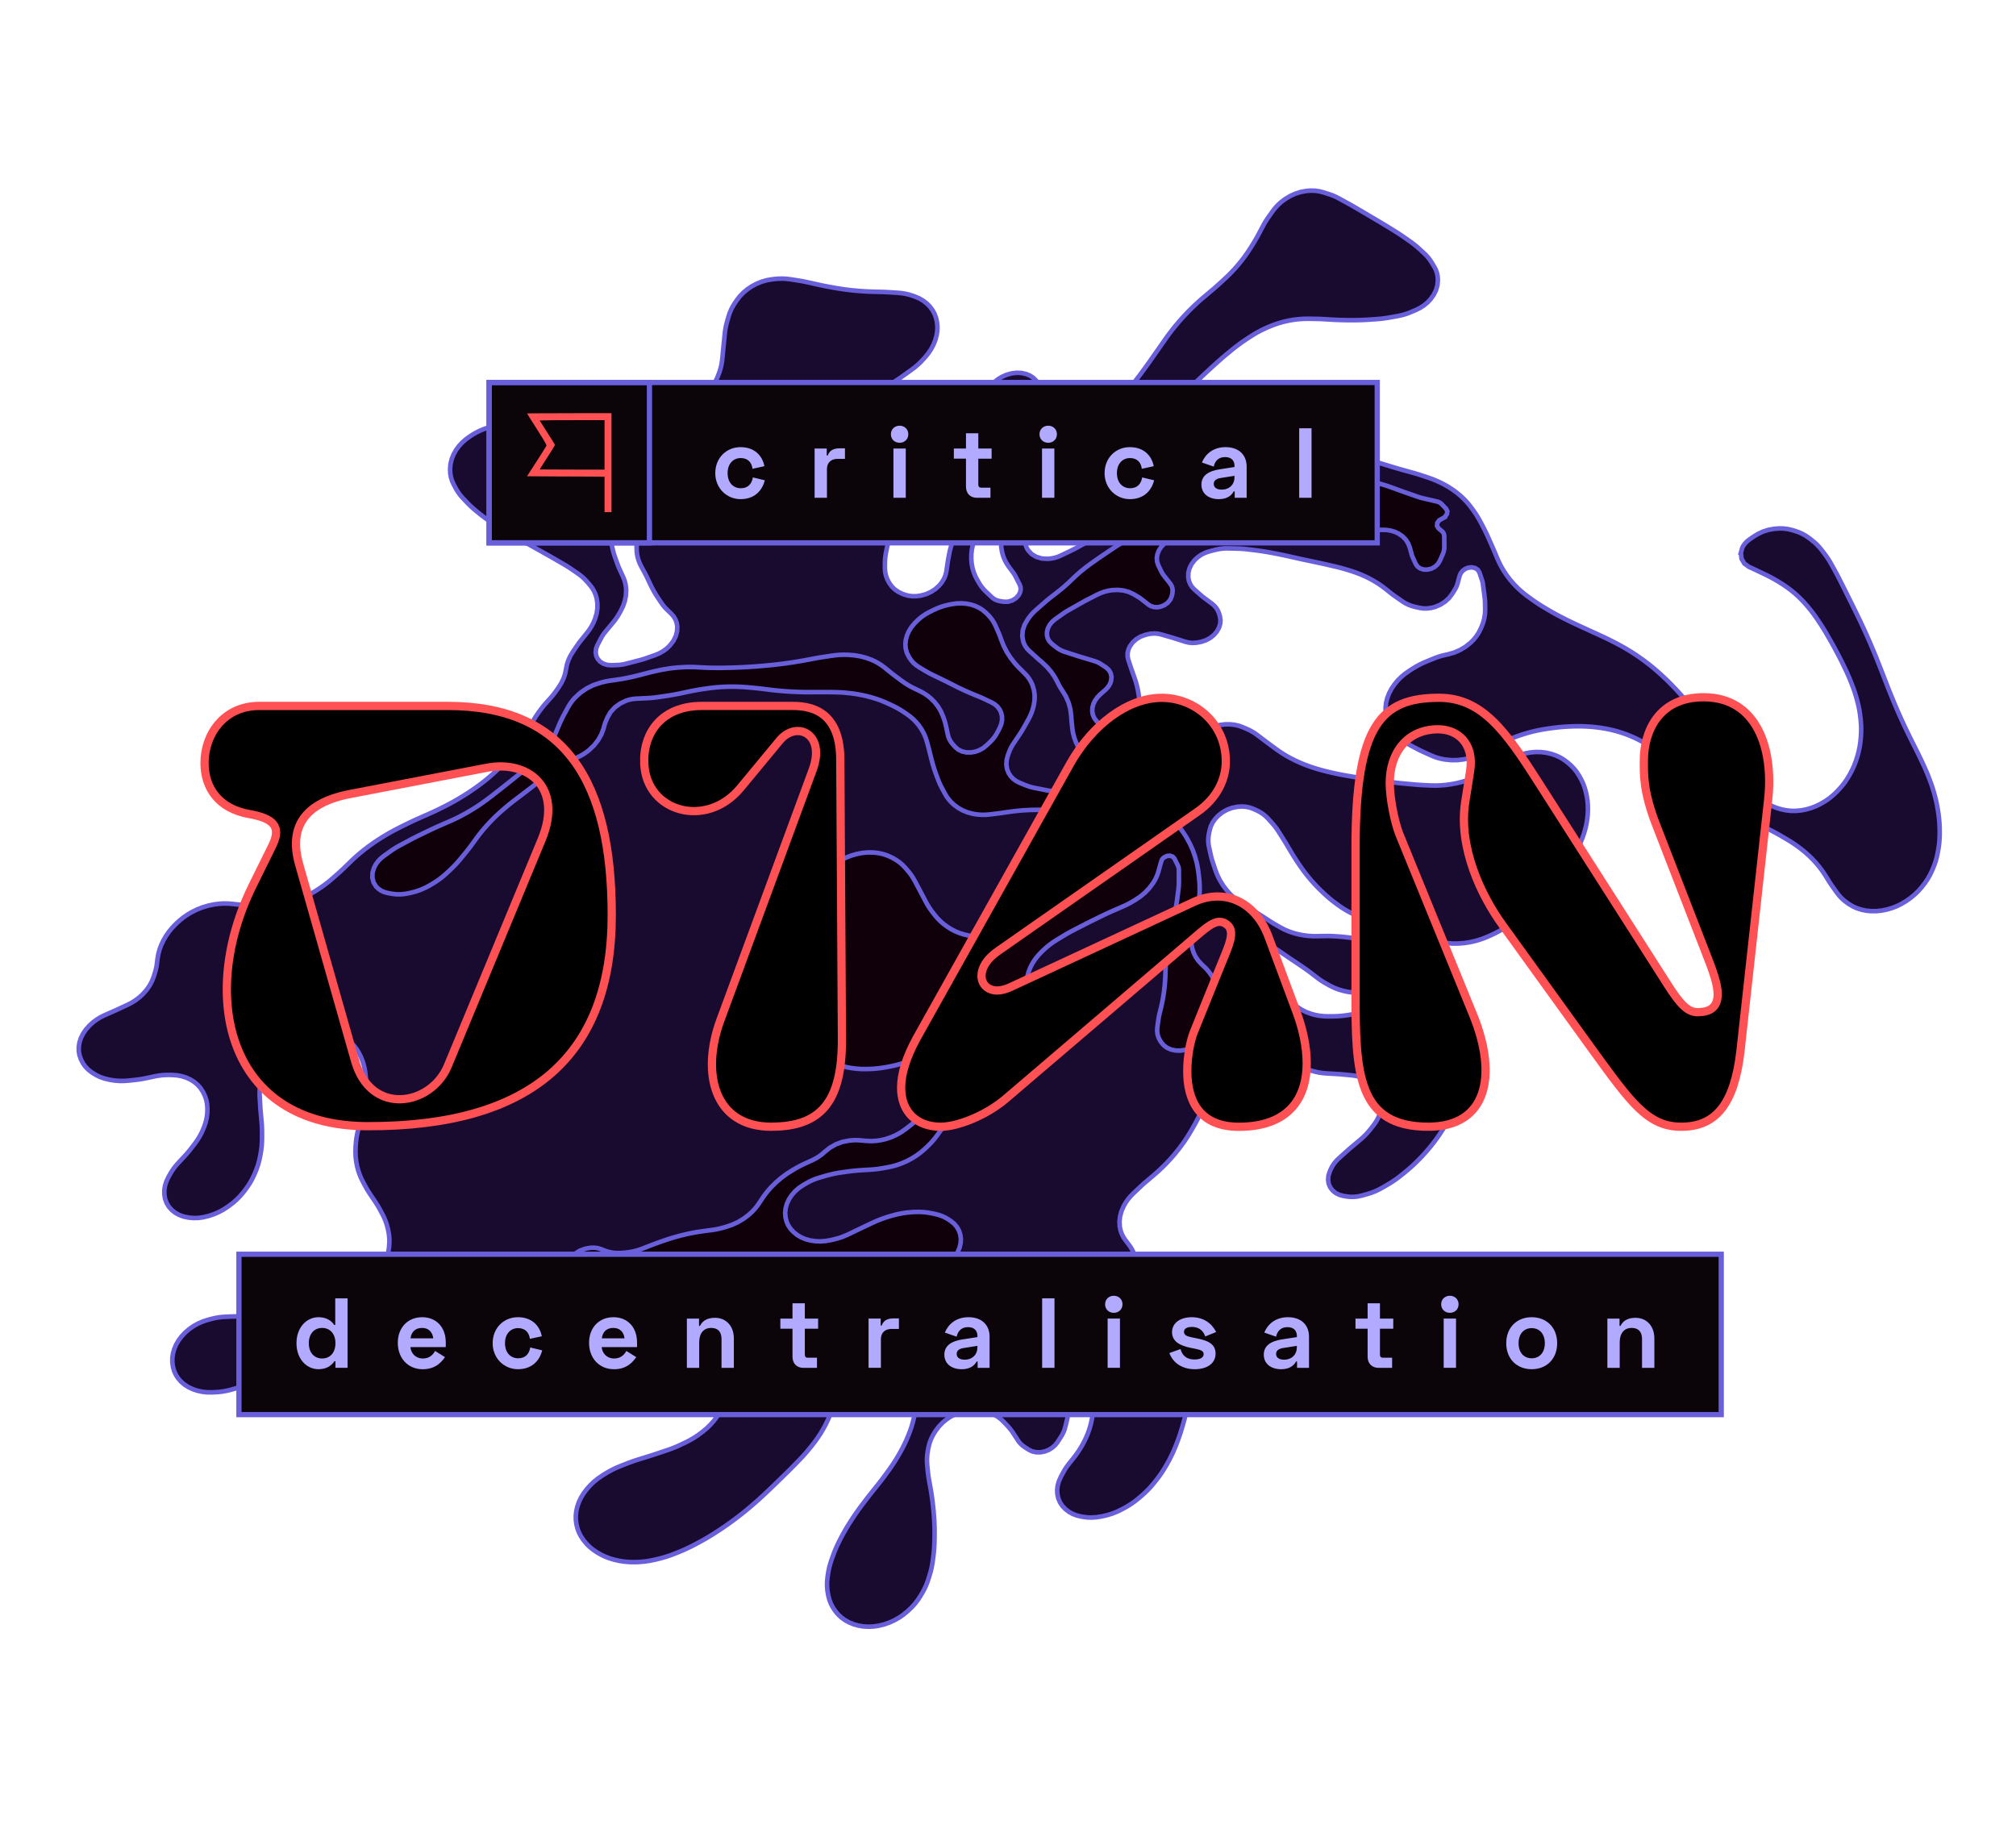 <?xml version="1.0" encoding="UTF-8"?>
<svg xmlns="http://www.w3.org/2000/svg" viewBox="0 0 1100 1000">
  <defs>
    <style>
      .cls-1 {
        fill: #0b0409;
      }

      .cls-1, .cls-2 {
        stroke-width: 2.86px;
      }

      .cls-1, .cls-2, .cls-3, .cls-4 {
        stroke: #6a5fdb;
      }

      .cls-5 {
        fill: #ff5053;
      }

      .cls-2 {
        fill: none;
      }

      .cls-6 {
        fill: #b2aaff;
      }

      .cls-3 {
        fill: #0f000a;
      }

      .cls-3, .cls-4 {
        stroke-width: 2.5px;
      }

      .cls-4 {
        fill: #190b2f;
        stroke-miterlimit: 10;
      }

      .cls-7 {
        stroke: #ff5053;
        stroke-linejoin: round;
        stroke-width: 4.5px;
      }
    </style>
  </defs>
  <g id="Blob">
    <path id="path1" class="cls-4" d="M949.81,301.84l.9-3.13.71-1.23.89-1.15,1.05-1.05,1.19-.93,2.29-1.59,2.5-1.52,2.67-1.22,2.79-.89,2.84-.54.68-.08,2.43-.19,2.4.05,2.34.29,2.24.53,1.43.42,2.15.73,2.04.9,1.92,1.07,1.78,1.23,1.4,1.07,1.54,1.26,1.44,1.34,1.33,1.43,1.23,1.5,1.59,2.09.98,1.34.93,1.37.88,1.4.83,1.43,2.07,3.72.54.98.53.99.52,1,.51,1,3.17,6.29.11.24.12.24.12.24.12.24,3.52,7.05.31.63.31.63.31.63.31.63,1.99,4.06.84,1.75.84,1.75.82,1.76.82,1.76.39.86,1.03,2.27,1.01,2.28,1,2.29.97,2.29.47,1.12.7,1.67.69,1.67.68,1.68.67,1.68,1.95,4.96.16.41.16.41.16.41.16.41,2.34,6.03.45,1.16.46,1.15.46,1.15.46,1.15.98,2.41.9,2.19.92,2.19.93,2.18.96,2.17,1.04,2.32,1.06,2.31,1.07,2.3,1.1,2.29,1.03,2.12.52,1.07.53,1.07.53,1.07.53,1.07,2.23,4.41.56,1.12.54,1.12.55,1.12.54,1.13,1.43,3.04.83,1.8.79,1.81.76,1.83.72,1.85.46,1.18.79,2.15.73,2.18.67,2.2.61,2.22.15.58.55,2.26.48,2.28.41,2.3.34,2.32.13.97.24,2.14.17,2.15.1,2.16.03,2.17v1.65s-.07,2.06-.07,2.06l-.14,2.07-.24,2.07-.32,2.08-.32,1.74-.45,2.15-.58,2.15-.72,2.14-.84,2.11-.53,1.22-1.05,2.21-1.23,2.16-1.4,2.1-1.56,2.03-.59.72-1.75,1.96-1.92,1.85-2.07,1.71-2.21,1.57-.62.4-2.37,1.41-2.47,1.21-2.57,1-2.72.8-2.94.59-2.85.3h-2.82s-2.75-.26-2.75-.26l-2.55-.52-2.42-.77-2.27-1.01-2.09-1.25-.89-.61-1.62-1.21-1.5-1.33-1.35-1.44-1.22-1.55-2.61-3.67-.4-.57-.39-.57-.38-.58-.37-.58-2.13-3.41-1.21-1.85-1.29-1.8-1.37-1.76-1.44-1.7-1.84-1.99-1.95-1.91-2.05-1.82-2.15-1.74-.49-.38-1.6-1.19-1.64-1.15-1.68-1.1-1.72-1.06-2.61-1.55-1.41-.83-1.43-.81-1.45-.79-1.46-.78-2.58-1.35-1.89-.98-1.91-.96-1.92-.95-1.93-.93-3.63-1.74-1.01-.48-1.02-.48-1.02-.47-1.03-.47-4.55-2.06-1.51-.7-1.49-.73-1.47-.76-1.45-.78-.81-.45-2.66-1.54-2.57-1.64-2.48-1.74-2.38-1.84-1.57-1.31-1.52-1.35-1.47-1.4-1.42-1.43-3.9-4.06-.16-.17-.22-.23-3.99-4.12-1.42-1.43-1.45-1.4-1.49-1.36-1.53-1.33-1.11-.94-1.78-1.45-1.84-1.39-1.9-1.33-1.96-1.27-.58-.36-2.13-1.27-2.2-1.19-2.26-1.11-2.38-1.05-2.58-1.01-2.58-.89-2.64-.79-2.69-.68-2.65-.56-2.7-.47-2.73-.37-2.76-.27-.5-.04-2.63-.17-2.65-.08h-2.67s-2.68.08-2.68.08l-.96.04-2.64.15-2.64.22-2.64.29-2.65.35-1.63.24-2.37.38-2.37.45-2.36.52-2.35.59-3.39.99-3.36,1.13-3.31,1.27-3.26,1.41-1.51.69-1.45.68-1.43.72-1.42.74-1.4.78-3.86,2.2-1.92,1.02-1.98.9-2.03.77-2.06.65-3.46.78-3.47.41-3.43.04-3.34-.34-.46-.07-1.85-.36-1.8-.47-1.74-.58-1.67-.69-4.73-2.14-.81-.38-.81-.39-.8-.4-.79-.41-3.65-1.93-1.93-1.11-1.81-1.24-1.68-1.37-1.55-1.49-.78-.81-1.44-1.66-1.24-1.79-1.03-1.91-.81-2.01-.24-.7-.58-2.18-.3-2.26v-2.32s.28-2.35.28-2.35l.65-2.61,1-2.57,1.33-2.5,1.72-2.49,1.73-2.06,1.83-1.83,2.01-1.68,2.16-1.52,1.88-1.22,1.86-1.14,1.92-1.06,1.97-.96,2.01-.87,4.44-1.8,1.34-.51,1.35-.45,1.37-.39,1.38-.33,1.98-.44,3.29-.95,3.16-1.38,2.95-1.77,2.66-2.11,1.67-1.67,1.47-1.8,1.27-1.9,1.03-1.98.51-1.13.93-2.36.66-2.39.39-2.4.11-2.38-.04-3.26-.03-1-.05-1-.09-.99-.11-.98-.95-7.16-.06-.38-.08-.38-.09-.37-.11-.36-1.49-4.49-.91-1.48-1.52-1-1.93-.37-2.07.3-1.49.66-1.29.98-.98,1.21-.59,1.35-1.18,4.33-.26.83-.33.83-.39.81-.45.8-1.39,2.27-1.76,2.33-2.22,2.04-2.58,1.66-2.83,1.21-2.18.56-2.2.28h-2.16s-2.09-.33-2.09-.33l-2.35-.53-1.89-.51-1.79-.68-1.68-.83-1.56-.98-4.23-2.96-.52-.37-.52-.38-.51-.39-.5-.39-2.91-2.32-2.06-1.56-2.15-1.46-2.24-1.37-2.32-1.27-2.29-1.13-2.36-1.04-2.42-.94-2.48-.85-1.96-.62-1.68-.51-1.69-.48-1.71-.45-1.73-.42-4.99-1.16-1.14-.26-1.15-.26-1.15-.25-1.15-.24-5.39-1.14-1.57-.33-1.57-.34-1.57-.34-1.56-.35-4.31-.97-1.68-.37-1.68-.36-1.69-.35-1.69-.33-3.08-.59-2.23-.4-2.24-.37-2.26-.33-2.27-.29-3.89-.47-1.38-.15-1.39-.11-1.4-.08-1.41-.05-5.11-.11-1.77.02-1.78.15-1.79.28-1.78.4-3.04.8-2.22.75-2.1,1.05-1.92,1.33-1.68,1.56-1.65,2.14-1.17,2.32-.63,2.41-.07,2.39.03.3.34,1.84.67,1.72.99,1.56,1.29,1.37,3.66,3.24.39.33.4.33.4.32.41.31,4.34,3.22,1.35,1.17,1.12,1.35.88,1.5.62,1.62.38,1.29.32,2.02-.17,2.1-.66,2.09-1.11,2-1.63,1.92-2.01,1.63-2.3,1.26-2.48.83-.91.22-2.04.35-2.03.09-1.97-.18-1.87-.45-6.06-1.93-.31-.1-.42-.13-6.43-1.86-1.82-.38-1.91-.13-1.95.13-1.96.38-1.04.27-2.57.94-2.34,1.42-1.98,1.82-1.5,2.11-.79,1.79-.41,1.83-.03,1.81.36,1.73,1.79,5.38.08.24,1.56,4.37.77,2.36.65,2.4.52,2.44.4,2.48.18,1.38.28,1.73.36,1.71.45,1.68.53,1.65.81,2.3.71,1.76.87,1.68,1.02,1.6,1.17,1.51,1.44,1.68,1.3,1.33,1.49,1.16,1.67.98,1.82.78,2.99.79,3.19.29,3.29-.22,3.29-.72,1.06-.32,1.44-.47,1.42-.55,1.38-.63,1.35-.71,2.59-1.44,2.65-1.29,2.77-.99,2.84-.67,2.86-.33h2.56s2.49.26,2.49.26l2.38.55,2.24.82,2.35,1.04,1.39.65,1.33.73,1.28.8,1.21.86,5.45,4.11.23.17.31.23,4.15,3.07,1.94,1.38,2.01,1.32,2.06,1.25,2.12,1.18,2.48,1.26,2.55,1.18,2.61,1.08,2.68.99.74.26,2.02.67,2.05.63,2.07.58,2.09.54,1.94.47,2.28.53,2.3.49,2.31.46,2.33.42,3.27.56,1.53.26,1.54.25,1.54.24,1.54.23,4.16.6,1.94.28,1.94.27,1.94.26,1.95.25,2.12.26,2.59.31,2.6.29,2.61.26,2.61.24,4.33.39.88.07.88.06.88.06.88.05,4.01.19,2.83.06,2.85-.09,2.87-.24,2.88-.39,2.85-.54,2.84-.68,2.81-.83,2.78-.97.62-.23,2.52-1.01,2.48-1.11,2.44-1.21,2.38-1.3,4.52-2.59.58-.33.59-.32.58-.32.59-.31,4.53-2.35,2.47-1.15,2.55-.93,2.61-.71,2.64-.47,2.9-.25,2.86.05,2.78.34,2.67.63.47.14,2.16.75,2.04.93,1.91,1.1,1.76,1.27.92.74,1.67,1.46,1.52,1.58,1.36,1.69,1.2,1.8.5.83,1.07,1.92.92,2,.77,2.07.61,2.12.18.71.49,2.26.34,2.3.19,2.34.04,2.36v.32s-.12,2.51-.12,2.51l-.27,2.52-.42,2.53-.6,2.61-.73,2.55-.85,2.45-.99,2.43-1.12,2.4-.36.72-1.12,2.15-1.22,2.12-1.3,2.09-1.39,2.06-1.15,1.63-1.28,1.78-1.33,1.76-1.38,1.73-1.42,1.71-1.64,1.93-1.5,1.74-1.53,1.72-1.56,1.7-1.59,1.69-2.09,2.18-1.41,1.45-1.44,1.43-1.47,1.4-1.5,1.38-2.12,1.92-1.84,1.6-1.89,1.54-1.96,1.48-2.01,1.42-1.31.9-2.26,1.47-2.34,1.37-2.4,1.26-2.46,1.15-1.26.55-2.38.97-2.42.83-2.46.69-2.49.55-3.25.5-3.22.25h-3.19s-3.13-.26-3.13-.26l-2.32-.36-2.25-.5-2.19-.64-2.11-.78-5.2-2.13-.25-.1-.26-.1-.25-.1-.26-.1-.47-.19-4.52-1.67-4.62-1.5-4.71-1.33-4.93-1.19-.55-.12-.41-.1-.41-.1-.41-.1-3.9-.93-2.93-.78-2.85-.92-2.77-1.06-2.68-1.2-2.05-1.05-1.99-1.13-1.91-1.21-1.84-1.29-1.56-1.14-1.5-1.14-1.46-1.18-1.42-1.21-1.38-1.25-.95-.89-1.81-1.73-1.75-1.77-1.7-1.82-1.71-1.95-1.58-1.91-1.45-1.85-1.4-1.89-1.34-1.92-.95-1.39-.96-1.44-.94-1.46-.92-1.47-.9-1.48-2.59-4.35-.33-.56-.34-.56-.34-.55-.35-.55-3.05-4.83-.78-1.17-.83-1.14-.88-1.11-.93-1.07-2.36-2.6-1.25-1.24-1.38-1.12-1.51-.99-1.63-.85-1.93-.89-2.02-.75-2.18-.46-2.28-.16-2.48.17-2.94.61-2.71,1.03-2.52,1.43-2.25,1.78-1.69,1.81-1.37,1.99-1.01,2.11-.62,2.17-.41,2.1-.24,1.69-.07,1.68.09,1.66.27,1.62.99,4.53.22.95.25.95.27.94.29.93,1.39,4.19.59,1.63.66,1.6.74,1.56.82,1.52,1.66,2.64,1.9,2.49,2.12,2.33,2.36,2.19,1.4,1.14,1.43,1.06,1.49,1,1.53.94,3.93,2.29.95.56.95.57.94.58.93.59,5.76,3.73.53.34.53.33.54.33.54.32,2.95,1.71,2.49,1.32,2.64,1.12,2.76.92,2.87.72,2.4.43,2.45.3,2.5.15h2.53s3.37-.06,3.37-.06l1.55-.02h1.55s1.54.06,1.54.06l1.53.08,1.1.07,3.56.28,3.53.41,3.48.54,3.43.66,3.84.82.22.04,9.09,1.96.84.2.82.23.81.26.79.28,4.3,1.63,1.7.84,1.44,1.12,1.13,1.37.79,1.58.47,2.34-.22,2.47-.91,2.44-1.54,2.27-.58.68-1.38,1.42-1.58,1.25-1.74,1.05-1.86.83-3.76,1.41-1.76.6-1.78.5-1.8.39-1.8.28-2.57.32-2.68.24-2.66.06-2.62-.12-2.57-.31-2.82-.56-2.71-.78-2.58-1-2.44-1.21-1.86-1.04-1.21-.7-1.18-.74-1.15-.78-1.11-.82-3.58-2.74-1.17-.88-1.18-.86-1.2-.85-1.21-.83-5.48-3.7-.3-.2-.3-.2-.3-.2-.3-.2-7.54-5.14-.26-.18-.34-.24-5.82-4.13-1.15-.73-1.25-.61-1.33-.5-1.4-.38-3.02-.66-2.04-.22-2.12.2-2.09.61-2.01,1.02-2.07,1.64-1.53,1.96-.92,2.17-.25,2.22.36,1.87.89,1.66,1.36,1.35,1.75.97,4.31,1.7.68.25.7.22.71.2.73.17,2.16.45,3.35.89,3.15,1.24,2.91,1.57,2.64,1.88,1.3,1.14,1.2,1.21,1.1,1.29,1,1.36,2.03,2.97.84,1.16.91,1.12.97,1.08,1.03,1.03.97.91,2.12,1.77,2.36,1.53,2.57,1.27,2.76,1,2.26.59,2.34.41,2.4.23,2.44.06,2.67-.03,1.95-.06,1.96-.14,1.97-.21,1.97-.28,3.64-.59,2.04-.35,2.04-.39,2.03-.43,2.03-.47,4.14-.99,1.71-.39,1.72-.34,1.72-.3,1.72-.26,2.53-.34,2.8-.29,2.78-.12,2.75.06,2.78.24,2.8.43,2.66.61,2.56.79,2.51,1,2.32,1.14,2.14,1.28,2,1.43,1.85,1.58,1.76,1.8,1.57,1.94,1.37,2.07,1.19,2.26.92,2.18.7,2.18.51,2.25.32,2.3.12,1.25.14,2.01.03,2.03-.09,2.05-.2,2.05-.21,1.73-.32,2.19-.4,2.19-.49,2.19-.58,2.18-.26.9-.75,2.47-.84,2.46-.93,2.45-1.07,2.54-1.18,2.57-1.21,2.43-1.3,2.41-1.42,2.44-1.51,2.43-1.55,2.33-1.63,2.3-1.76,2.32-1.82,2.27-1.85,2.16-1.92,2.12-1.99,2.07-.59.59-1.83,1.8-1.9,1.75-1.95,1.7-2.01,1.65-1.89,1.51-1.7,1.3-1.75,1.24-1.81,1.18-1.85,1.12-2.66,1.54-2.03,1.09-2.09.96-2.15.82-2.19.68-2.82.77-2.09.46-2.1.23h-2.07s-2.01-.22-2.01-.22l-1.72-.29-2.26-.61-2-1.02-1.67-1.38-1.27-1.69-.82-1.97-.32-2.14.19-2.23.7-2.22.54-1.25.8-1.6,1-1.53,1.18-1.45,1.35-1.34,5.16-4.63.33-.3.34-.3.34-.29.34-.29,5.17-4.34,1.57-1.38,1.48-1.45,1.39-1.51,1.3-1.57,1.55-1.98,1.33-1.88,1.12-1.97.89-2.03.66-2.07.24-.92.42-2.32.05-2.3-.33-2.23-.69-2.11-1.09-2.04-1.45-1.82-1.77-1.57-2.07-1.29-.99-.51-1.81-.82-1.92-.65-2.01-.47-2.09-.3-5.89-.57-.54-.05-.54-.04-.54-.04-.55-.03-5.99-.35-2.11-.18-2.07-.31-2.02-.43-1.97-.54-.96-.3-2.56-.95-2.39-1.19-2.2-1.42-1.98-1.64-1.59-1.67-1.38-1.82-1.16-1.95-.93-2.07-1.36-3.56-.24-.65-.22-.66-.21-.66-.2-.67-1.49-5.28-.47-1.34-.65-1.26-.81-1.17-.97-1.07-1.32-1.28-1.75-1.3-2.1-.88-2.35-.41-2.48.08-2.5.57-2.38,1.02-2.15,1.43-1.8,1.77-1.68,2.01-1.01,1.32-.86,1.38-.71,1.42-.56,1.46-2.22,6.9-.08.24-.1.32-2.45,7.97-.3,1-.3,1-.29,1-.29,1-.79,2.81-.8,2.7-.86,2.69-.93,2.69-.99,2.67-.94,2.37-.99,2.36-1.04,2.35-1.1,2.34-.65,1.36-.96,1.94-.99,1.93-1.03,1.92-1.07,1.91-1.03,1.79-1.21,2.03-1.27,2.01-1.33,1.99-1.39,1.96-1.99,2.63-2.09,2.57-2.2,2.51-2.3,2.45-1.75,1.76-1.8,1.72-1.85,1.68-1.9,1.64-3.88,3.27-.68.58-.67.59-.66.6-.65.61-4.01,3.78-1.52,1.55-1.37,1.64-1.21,1.72-1.04,1.79-.13.25-1.22,2.77-.77,2.83-.32,2.84.15,2.78.39,1.94.63,1.86.86,1.76,1.08,1.64,2.26,3.01.61.86.55.89.51.91.45.94.89,1.99.8,2.38.35,2.53-.12,2.6-.58,2.62-.84,2.18-1.14,2.11-1.43,2-1.69,1.86-2.42,2.39-1.14,1.08-1.19,1.04-1.24.99-1.28.94-3.53,2.48-1.81,1.17-1.91,1.02-1.99.85-2.05.68-.48.14-3.17.68-3.17.23-3.08-.24-2.92-.69-2.03-.81-1.86-1.04-1.66-1.26-1.43-1.46-3.63-4.32-.15-.18-3.43-3.98-1.55-1.66-1.69-1.55-1.82-1.43-1.95-1.3-1.37-.84-1.73-.96-1.83-.83-1.92-.69-2-.54-1.78-.41-2.37-.4-2.45-.14-2.5.13-2.51.4-3.03.84-2.92,1.21-2.76,1.55-2.52,1.86-2.97,2.48-.61.52-.59.53-.58.54-.57.55-1,.98-3.2,2.96-3.4,2.78-3.58,2.59-3.75,2.38-1.36.81-.65.4-.64.41-.63.42-.62.43-4.32,3.08-1.91,1.57-1.63,1.79-1.31,1.96-.95,2.07-.42,1.16-.52,2.17v2.15s.55,2.02.55,2.02l1.04,1.8.73.95,1.35,1.31,1.74.93,2.01.48h2.17s2.68-.61,2.68-.61l2.47-1.27,2.04-1.81,1.43-2.18,1.65-3.54.12-.26.17-.34,2.63-4.96,1.34-2.17,1.63-2.04,1.9-1.87,2.13-1.66,2.5-1.53,2.67-1.23,2.78-.9,2.84-.55.82-.11,2.28-.2h2.26s2.21.21,2.21.21l2.14.41,2.22.54,2,.56,1.94.68,1.86.79,1.78.91,2.42,1.35,1.55.9,1.51.96,1.46,1.01,1.41,1.06,4.21,3.3.51.39.52.38.53.37.54.36,3.72,2.42,1.96,1.08,2.15.83,2.3.56,2.4.28,2.76-.03,2.79-.38,2.76-.72,2.68-1.05,1.57-.72,1.83-.92,1.76-1.03,1.69-1.14,1.6-1.24,3.82-3.16,1.1-.88,1.14-.84,1.17-.8,1.21-.76,2.44-1.47,2.57-1.36,2.7-1.06,2.79-.75,2.82-.42,2.61-.09,2.55.2,2.44.49,2.3.78,1.03.43,1.95.92,1.81,1.1,1.66,1.26,1.49,1.41.96,1.02,1.39,1.61,1.23,1.72,1.07,1.81.9,1.9.56,1.33.72,1.89.6,1.94.47,1.98.34,2.02.24,1.75.24,2.01.15,2.03.06,2.04-.03,2.06-.06,2-.09,2.02-.15,2.03-.21,2.03-.26,2.03-.28,1.94-.32,2.12-.36,2.12-.4,2.12-.44,2.12-.36,1.68-.49,2.17-.54,2.17-.58,2.16-.62,2.16-.49,1.65-.66,2.12-.72,2.11-.77,2.11-.82,2.1-.6,1.47-.93,2.19-1.02,2.17-1.09,2.15-1.17,2.13-.66,1.15-1.27,2.12-1.37,2.09-1.46,2.05-1.55,2.01-.84,1.05-1.62,1.93-1.73,1.86-1.83,1.79-1.92,1.72-1.08.92-2.01,1.62-2.11,1.51-2.2,1.4-2.28,1.28-1.22.64-2.37,1.13-2.44.96-2.49.79-2.52.6-1.22.24-2.53.39-2.52.16-2.49-.08-2.41-.32-.93-.17-2.35-.58-2.19-.85-2-1.11-1.78-1.36-.23-.2-1.62-1.71-1.28-1.95-.9-2.14-.51-2.29-.11-2.34.28-2.38.67-2.38,1.04-2.32,1.38-2.57.7-1.22.76-1.2.82-1.17.88-1.15,2.13-2.64,1.58-2.04,1.46-2.1,1.35-2.14,1.23-2.18.18-.35,1.24-2.51,1.07-2.55.9-2.57.72-2.59.16-.67.45-2.16.3-2.16.16-2.15v-2.13s-.02-1.24-.02-1.24l-.17-2.23-.38-2.18-.58-2.12-.79-2.04-1.21-2.34-1.48-2.19-1.75-2.02-2.07-1.89-1.83-1.38-1.89-1.18-2.01-1.04-2.11-.89-4.75-1.78-.47-.18-.47-.18-.47-.19-.47-.19-1.93-.8-3.41-1.53-3.26-1.73-3.1-1.92-2.93-2.1-1.37-1.06-.5-.38-.51-.36-.52-.35-.54-.33-3.29-1.99-2.31-1.11-2.56-.71-2.73-.29-2.83.14-2.74.55-2.68.93-2.53,1.29-2.32,1.62-2.16,1.74-1.16,1.01-1.07,1.08-.96,1.15-.85,1.21-2.35,3.64-.79,1.6-.37,1.66.08,1.62.52,1.5,1.57,1.86,2.32,1.14,2.77.27,2.86-.64,2.24-.86,3.11-1.26,3.9-1.29,3.99-.74,3.97-.18,3.85.39,1.22.25,1.19.31,1.16.37,1.12.42,6.46,2.64.61.24.61.23.61.23.62.22,5.27,1.82,1.77.71,1.66.87,1.53,1.02,1.38,1.16,1.85,2.08,1.42,2.35.97,2.57.49,2.73.07.79.07,1.56-.06,1.58-.2,1.59-.32,1.59-1.06,4.28-.4,1.37-.53,1.35-.65,1.32-.77,1.29-1.87,2.87-1.29,1.63-1.61,1.41-1.85,1.14-2.02.82-2.41.5h-2.39s-2.23-.48-2.23-.48l-1.96-.95-2.27-1.49-1.01-.74-.92-.82-.82-.9-.71-.98-2.57-3.95-.76-1.11-.82-1.08-.86-1.05-.91-1.01-2.05-2.16-1.5-1.41-1.67-1.26-1.83-1.09-1.97-.91-.89-.36-2.35-.77-2.49-.48-2.59-.19-2.65.11-2.84.44-2.81.77-2.73,1.09-2.63,1.4-2.3,1.55-2.07,1.74-1.84,1.92-1.59,2.08-.5.73-1.27,2.07-1.04,2.14-.8,2.19-.55,2.21-.35,1.82-.3,1.93-.16,1.92-.03,1.91.11,1.89.39,4.06.12,1.07.14,1.07.16,1.06.18,1.05.69,3.79.34,1.94.31,1.95.29,1.96.26,1.96.11.89.29,2.54.25,2.55.2,2.57.15,2.57.04.86.08,2.02.04,2.03v2.03s-.02,2.04-.02,2.04l-.06,2.37-.07,1.86-.12,1.86-.16,1.87-.22,1.87-.31,2.47-.3,2.01-.39,2.01-.48,2.01-.57,2-.6,1.95-.72,2.09-.85,2.07-.99,2.04-1.12,2-.76,1.26-1.38,2.11-1.57,2.03-1.74,1.93-1.9,1.82-.68.6-2.12,1.73-2.29,1.56-2.42,1.37-2.53,1.16-.32.13-2.78.99-2.84.71-2.87.43-2.85.14-2.79-.15-2.7-.44-2.58-.72-2.41-.99-.24-.11-2.14-1.19-1.94-1.4-1.73-1.6-1.49-1.79-.4-.54-1.21-1.86-1-1.97-.78-2.07-.55-2.16-.19-.95-.34-2.17-.15-2.22.03-2.25.21-2.26.21-1.53.34-2.07.45-2.07.57-2.06.67-2.05.72-2.02.75-2,.82-1.99.89-1.98.96-1.96.78-1.54,1.16-2.2,1.22-2.18,1.28-2.16,1.34-2.14.66-1.03,1.38-2.1,1.42-2.08,1.46-2.06,1.51-2.04,1.96-2.59.95-1.25.96-1.24.97-1.24.98-1.23,3.04-3.79,1.09-1.38,1.07-1.39,1.06-1.4,1.04-1.41,1.62-2.23,1.49-2.1,1.43-2.13,1.36-2.16,1.3-2.18.47-.82,1.25-2.25,1.16-2.27,1.08-2.29.99-2.31.45-1.11.83-2.15.73-2.17.64-2.18.54-2.18.46-2.03.37-1.91.26-1.91.14-1.9.03-1.89-.02-1.18-.18-2.51-.44-2.45-.69-2.37-.94-2.27-.49-1.03-.85-1.56-1.01-1.47-1.16-1.37-1.31-1.25-1.25-1.09-1.85-1.36-2.1-1.08-2.3-.78-2.46-.46-2.74-.14-2.8.24-2.79.61-2.73.97-2.46,1.21-2.28,1.47-2.07,1.71-1.81,1.92-1.01,1.21-1.26,1.64-1.11,1.7-.95,1.76-.78,1.8-2.21,5.82-.1.28-.1.28-.1.28-.1.28-1.64,4.6-.94,2.48-1.06,2.45-1.18,2.43-1.29,2.4-1.44,2.42-1.55,2.38-1.67,2.33-1.77,2.28-.95,1.17-1.34,1.61-1.38,1.59-1.42,1.57-1.46,1.54-3.39,3.49-.91.93-.92.92-.92.92-.93.91-4.75,4.64-.9.88-.91.88-.91.88-.92.87-3.13,2.97-1.8,1.69-1.83,1.67-1.86,1.65-1.88,1.63-.67.58-2.3,1.93-2.34,1.89-2.38,1.85-2.41,1.82-.32.24-2.23,1.62-2.27,1.59-2.29,1.55-2.32,1.51-1.21.77-2.14,1.34-2.16,1.29-2.2,1.25-2.22,1.21-1.65.88-2.28,1.17-2.31,1.11-2.34,1.05-2.37.98-1.76.7-2.33.88-2.36.79-2.38.7-2.4.61-1.42.33-2.66.55-2.67.4-2.66.26-2.65.11h-.36s-2.85-.05-2.85-.05l-2.81-.24-2.75-.42-2.78-.63-2.54-.77-2.34-.9-2.23-1.06-2.11-1.21-.55-.35-1.91-1.32-1.76-1.46-1.6-1.6-1.43-1.73-.44-.59-1.23-1.84-1.01-1.96-.78-2.07-.55-2.15-.08-.4-.31-2.35-.02-2.41.28-2.44.57-2.44.87-2.46,1.15-2.4,1.42-2.32,1.67-2.21.32-.38,1.73-1.91,1.89-1.79,2.04-1.66,2.18-1.51,1.53-.98,2.02-1.22,2.08-1.13,2.13-1.03,2.18-.92,3.7-1.46,1.55-.59,1.56-.57,1.57-.54,1.58-.51,6.63-2.06.84-.27.84-.27.84-.27.84-.28,5.65-1.89,2.02-.71,2-.77,1.98-.84,1.95-.9,2.33-1.11,2.27-1.16,2.2-1.28,2.12-1.39,2.03-1.5,1.04-.82,2.04-1.72,1.89-1.85,1.72-1.96,1.53-2.06.26-.39,1.42-2.31,1.16-2.39.89-2.44.61-2.47.33-2.51.03-2.48-.27-2.43-.57-2.35-.15-.47-.75-2.03-.95-1.94-1.16-1.83-1.35-1.71-1.12-1.28-1.29-1.38-1.39-1.31-1.48-1.23-1.56-1.15-2.87-1.97-1.19-.8-1.22-.78-1.24-.75-1.26-.73-3.21-1.8-1.68-.93-1.69-.91-1.71-.89-1.73-.86-2-.99-2-.96-2.03-.92-2.05-.88-2.14-.87-2.9-1.1-2.89-1-2.93-.92-2.97-.85-2.3-.6-2.32-.55-2.35-.51-2.36-.46-2.26-.42-1.98-.35-1.99-.31-2-.28-2.01-.24-2.2-.25-2.5-.24-2.52-.17-2.54-.09h-2.56s-3.21.08-3.21.08l-3.23.21-3.23.33-3.24.44-4.31.67-.45.07-.45.07-.45.07-.45.07-3.98.67-3.41.54-3.41.48-3.41.42-3.4.36-2.44.22-2.44.19-2.43.16-2.43.13-4.4.21-1.19.05-1.19.05-1.19.05-1.19.04-5.97.21-1.64.06-1.64.08-1.64.09-1.64.1-3.06.2-2.66.2-2.66.25-2.67.3-2.67.35-3.18.48-3.18.56-3.17.63-3.17.7-.42.1-2.44.59-2.43.63-2.43.66-2.42.7-3.43,1.03-1.63.49-1.62.5-1.62.51-1.62.52-6.8,2.22-.7.23-.7.23-.7.23-.7.23-6.64,2.2-1.69.57-1.69.58-1.69.58-1.69.59-2.03.72-2.98,1.07-2.97,1.11-2.95,1.14-2.94,1.18-2.65,1.1-2.64,1.13-2.63,1.16-2.61,1.18-4.24,1.95-.76.35-.76.34-.77.34-.77.34-5.7,2.47-1.93.8-1.96.74-1.98.67-1.99.61-2.79.8-2.36.6-2.38.45-2.38.3-2.37.15-1.52.05-2.58-.04-2.51-.28-2.42-.52-2.31-.75-.38-.15-2.34-1.08-2.13-1.34-1.88-1.59-1.61-1.82-1.28-1.97-.97-2.12-.65-2.25-.33-2.45v-2.47s.35-2.4.35-2.4l.68-2.39.99-2.35,1.37-2.37,1.68-2.24,1.96-2.08,2.25-1.92,2.29-1.59,2.4-1.34,2.52-1.11,2.6-.86,1.79-.49,2.08-.51,2.09-.39,2.09-.26,2.08-.14,5.56-.2.91-.03.91-.02h.9s.9,0,.9,0l4.72.05h2.5s2.51-.01,2.51-.01l2.51-.06,2.52-.09,1.68-.07,2.45-.12,2.45-.17,2.46-.21,2.46-.25,2.26-.25,2.25-.27,2.25-.32,2.25-.38,2.25-.43,2.47-.5,2.33-.51,2.32-.6,2.31-.68,2.29-.76,1.72-.61,2.49-.95,2.44-1.08,2.38-1.2,2.31-1.32.78-.47,2.37-1.53,2.25-1.67,2.13-1.8,2.06-1.99,2-2.21,1.73-2.23,1.53-2.33,1.33-2.4,1.09-2.42.87-2.46.65-2.48.42-2.49.04-.34.19-2.36v-2.34s-.22-2.3-.22-2.3l-.41-2.25-.23-1.02-.52-2-.65-1.95-.78-1.9-.91-1.84-1.37-2.56-.67-1.21-.7-1.19-.73-1.17-.76-1.15-2.45-3.61-.75-1.14-.72-1.16-.69-1.17-.66-1.19-1.18-2.2-1.01-2.04-.87-2.1-.73-2.16-.59-2.21-.49-2.55-.3-2.6-.11-2.64.07-2.66.06-.95.16-1.91.24-1.92.32-1.92.41-1.92,1.41-6.08.06-.25.08-.33,1.37-6.03.42-1.99.35-1.99.28-1.99.21-1.99.17-1.86.14-2.18.02-2.16-.1-2.14-.21-2.12-.16-1.26-.36-2.14-.51-2.1-.67-2.04-.82-1.98-.41-.88-1.02-1.95-1.2-1.85-1.38-1.74-1.55-1.61-.57-.54-1.74-1.48-1.91-1.31-2.07-1.12-2.21-.93-.53-.2-2.42-.74-2.54-.5-2.63-.25h-2.79s-2.92.28-2.92.28l-2.81.55-2.77.82-2.7,1.08-2.6,1.33-2.46,1.56-2.28,1.77-2.08,1.95-.41.42-1.71,1.92-1.52,2.03-1.31,2.12-1.1,2.18-.57,1.27-.85,2.11-.69,2.13-.53,2.15-.36,2.15-.27,2.16-.2,1.88-.11,1.87-.02,1.86.07,1.85.3,5.03.04.66.05.66.05.66.06.66.48,5.34.13,1.66.09,1.67.05,1.68v1.68s0,2.56,0,2.56l-.06,2.11-.16,2.12-.25,2.12-.35,2.13-.25,1.34-.51,2.32-.65,2.32-.8,2.3-.94,2.28-.43.96-1.07,2.21-1.23,2.17-1.39,2.11-1.53,2.05-.73.92-1.68,1.96-1.83,1.85-1.98,1.74-2.11,1.61-1.06.75-2.2,1.43-2.32,1.25-2.41,1.06-2.48.85-1.12.33-2.59.63-2.61.35-2.59.06-2.52-.22-.6-.09-2.52-.55-2.34-.88-2.12-1.19-1.84-1.48-1.59-1.81-1.22-2.05-.82-2.24-.4-2.45v-2.34s.36-2.3.36-2.3l.71-2.29,1.04-2.23,1.05-1.9.92-1.54,1.03-1.5,1.13-1.46,1.23-1.4,3.31-3.55,1.02-1.12.99-1.14.96-1.15.92-1.17,1.96-2.55,1.5-2.11,1.33-2.18,1.15-2.24.96-2.28.26-.67.77-2.35.53-2.36.3-2.36.06-2.34-.02-.79-.19-2.19-.44-2.12-.69-2.04-.93-1.94-.29-.52-1.27-1.92-1.55-1.74-1.81-1.52-2.04-1.29-2.31-1.06-2.49-.78-2.63-.49-2.73-.18-1.74-.02-1.89.03-1.9.14-1.91.25-1.91.35-4.76,1.01-1.53.3-1.53.26-1.53.22-1.53.18-3.29.35-2.58.18h-2.56s-2.51-.2-2.51-.2l-2.45-.38-.91-.18-2.38-.59-2.26-.8-2.12-1.01-1.97-1.21-.73-.51-1.72-1.36-1.49-1.56-1.25-1.73-.99-1.88-.28-.65-.71-2.06-.36-2.17v-2.24s.33-2.27.33-2.27l.77-2.47,1.17-2.4,1.54-2.28,1.87-2.1.45-.45,1.73-1.56,1.89-1.41,2.02-1.24,2.13-1.06,6.13-2.72.34-.15.45-.21,5.74-2.66,2.27-1.17,2.16-1.36,2.02-1.53,1.85-1.69,2.02-2.26,1.71-2.42,1.37-2.55,1-2.63.68-2.24.33-1.18.28-1.18.22-1.18.17-1.18.31-2.54.44-2.58.7-2.58.96-2.55,1.2-2.5,1.34-2.28,1.54-2.21,1.73-2.11,1.91-2,.59-.58,1.92-1.74,2.05-1.62,2.17-1.48,2.28-1.33,2.89-1.41,2.99-1.16,3.06-.91,3.22-.66,2.57-.33,2.44-.15,2.42.02,2.38.18,5.94.67.41.05.54.06,5.56.55,2.63.18,2.67.03,2.69-.12,2.7-.28,3.05-.48,3.03-.68,3.01-.86,3.07-1.08,2.61-1.07,2.45-1.15,2.39-1.27,2.32-1.38,1.02-.64,2.23-1.46,2.16-1.54,2.09-1.62,2.01-1.7,2.77-2.43,1.07-.96,1.06-.97,1.04-.98,1.03-.99,2.58-2.52,1.92-1.83,1.97-1.78,2.03-1.73,2.08-1.68,2.6-1.97,2.67-1.9,2.74-1.81,2.8-1.73.79-.47,1.95-1.14,1.98-1.1,2-1.06,2.02-1.03,2.76-1.37,2.01-.98,2.02-.96,2.03-.93,2.04-.91,4.19-1.85,1.39-.62,1.38-.63,1.38-.64,1.37-.66,1.6-.78,3.23-1.62,3.18-1.71,3.13-1.79,3.08-1.87.49-.31,1.79-1.14,1.76-1.18,1.74-1.21,1.71-1.23,1.12-.82,2.51-1.91,2.43-1.99,2.35-2.06,2.27-2.13,1.95-1.95,1.88-2,1.8-2.04,1.73-2.09.44-.55,1.64-2.12,1.58-2.16,1.5-2.19,1.43-2.22,2.16-3.46.5-.81.49-.82.48-.83.46-.82,1-1.8,1.83-3.06,2.03-2.98,2.23-2.89,2.42-2.79,1.06-1.15.88-.98.84-1,.8-1.02.76-1.05,1.61-2.3,1.46-2.34,1.16-2.44.83-2.5.5-2.52.48-2.43.79-2.41,1.09-2.36,1.38-2.28,2.28-3.36.52-.75.54-.74.55-.73.57-.72,3.32-4.12,1.28-1.72,1.13-1.78.97-1.84.8-1.88.14-.37.86-2.85.43-2.87v-2.83s-.43-2.75-.43-2.75l-.59-1.94-.81-1.85-1.03-1.74-1.24-1.61-1.42-1.65-1.21-1.31-1.3-1.24-1.39-1.16-1.48-1.08-3.55-2.42-.95-.63-.96-.62-.98-.6-.99-.59-5.23-3.04-.89-.51-.89-.51-.89-.51-.89-.5-6.98-3.9-.25-.14-.33-.19-7.3-4.07-.78-.44-.78-.44-.78-.44-.77-.44-4.41-2.52-1.53-.89-1.51-.91-1.5-.93-1.48-.95-1.52-.99-2.06-1.38-2.01-1.43-1.96-1.48-1.91-1.53-1.57-1.29-1.22-1.03-1.18-1.06-1.14-1.1-1.1-1.13-2.24-2.37-1.17-1.33-1.07-1.39-.97-1.46-.86-1.52-1.02-1.95-.82-1.85-.59-1.95-.35-2.02-.1-2.08v-.51s.24-2.61.24-2.61l.64-2.62,1.03-2.57,1.41-2.48,1.52-2.06,1.77-1.92,1.99-1.76,2.18-1.57,1.16-.75,2.12-1.26,2.21-1.11,2.28-.95,2.34-.78,1.89-.56,2.39-.64,2.41-.51,2.41-.38,2.41-.24,2.58-.19,2.09-.12,2.08-.05h2.07s2.05.1,2.05.1l5.24.29,1.03.06,1.03.07,1.02.08,1.02.08,5.94.51,1.67.13,1.68.11,1.69.08,1.69.06,4.05.06,4.07-.07,4.09-.2,4.1-.33,3.42-.33,7.36-.74,2.1-.1,2.06.12,1.99.34,1.89.55.72.26,2.33,1.09,1.99,1.48,1.59,1.82,1.14,2.1.58,1.96.21,2.06-.16,2.12-.53,2.12-.66,1.96-.67,1.72-.83,1.68-.98,1.63-1.13,1.57-4.11,5.27-.25.32-.25.32-.24.32-.24.32-3.04,4.1-1.56,2.23-1.41,2.29-1.25,2.34-1.09,2.38-.98,2.57-.79,2.59-.59,2.61-.39,2.6-.06.47-.19,2.23-.05,2.21.08,2.2.21,2.17.14,1.02.36,2.24.47,2.2.59,2.17.71,2.12,1.24,3.43.29.78.31.77.32.76.34.76,1.83,3.94.7,1.75.52,1.82.32,1.88.13,1.93-.16,2.89-.58,2.9-.99,2.88-1.38,2.8-.75,1.31-.75,1.25-.81,1.22-.87,1.19-.93,1.17-4.15,4.99-.64.81-.59.83-.54.85-.49.87-1.99,3.77-.77,1.97-.25,2,.28,1.92.8,1.74,1.35,1.53,1.79,1.13,2.12.67,2.33.16,3.53-.14,1.02-.07,1.03-.12,1.03-.18,1.02-.24,7.83-2.03.85-.23.85-.25.85-.27.84-.29,5.11-1.8,2.17-.92,2.04-1.16,1.88-1.39,1.73-1.65,1.91-2.47,1.32-2.61.73-2.71.1-2.69-.32-1.88-.64-1.78-.95-1.63-1.24-1.45-2.67-2.6-.74-.76-.7-.8-.66-.83-.61-.86-1.99-2.94-1.13-1.74-1.06-1.79-.99-1.82-.92-1.86-1.91-4.04-.26-.54-.27-.53-.27-.53-.28-.53-2.14-3.95-.87-1.82-.69-1.91-.5-1.98-.3-2.03-.09-2.87.29-2.91.66-2.92,1.02-2.89.38-.9.75-1.65.85-1.62.95-1.59,1.04-1.55,2.2-3.1,1.07-1.57,1.02-1.59.96-1.61.91-1.64,1.61-3.26,1.37-3.32,1.12-3.35.88-3.38.35-1.73.29-1.73.22-1.72.15-1.72.3-4.39.1-1.2.14-1.2.19-1.2.23-1.2.39-1.86.77-2.92,1.08-2.89,1.39-2.82,1.68-2.73,1.39-1.91,1.53-1.84,1.66-1.76,1.78-1.67,2.17-1.92,1.47-1.35,1.4-1.4,1.33-1.44,1.29-1.53,2.2-2.98,1.88-3.06,1.56-3.16,1.24-3.23.54-1.79.43-1.8.33-1.8.22-1.8.64-6.63.68-6.89.2-1.67.28-1.68.36-1.67.44-1.67.78-2.74.68-2.04.87-2.02,1.05-1.97,1.23-1.91.75-1.08,1.66-2.13,1.92-1.97,2.14-1.79,2.34-1.58,2.7-1.44,2.84-1.14,2.93-.82,2.96-.49,1.52-.16,2.02-.15,2-.02,1.97.1,1.94.23,5.06.78,1.07.18,1.07.19,1.06.21,1.05.23,5.39,1.2,1.65.36,1.66.35,1.67.33,1.68.32,1.94.36,2.84.49,2.86.44,2.88.38,2.9.32,2.73.24,2.75.2,2.76.15,2.77.09,4.57.11.68.02.68.03.68.03.68.04,5.75.35,2.11.2,2.06.34,2.01.47,1.94.61,1.17.41,2.4,1.02,2.2,1.28,1.97,1.52,1.71,1.75,1.39,1.88,1.11,2.04.82,2.18.53,2.39.22,2.46-.09,2.4-.39,2.42-.71,2.51-1,2.49-1.24,2.33-1.49,2.25-1.73,2.13-.96,1.07-1.5,1.6-1.6,1.52-1.7,1.44-1.79,1.35-4.6,3.29-.72.51-.72.51-.73.5-.74.49-5.49,3.62-1.52,1.03-1.48,1.08-1.45,1.12-1.4,1.15-2.39,2.02-1.85,1.68-1.71,1.79-1.57,1.88-1.46,2.05-1.58,2.65-1.23,2.65-.92,2.7-.61,2.72-.26,2.23-.04,2.21.18,2.18.4,2.12.42,1.76.47,1.74.58,1.7.68,1.66.79,1.61,1.62,3.06.65,1.2.68,1.18.71,1.17.74,1.15,3.01,4.57.45.69.44.69.43.7.42.7,2.38,3.95.88,1.55.8,1.59.72,1.63.64,1.66.11.32.85,2.79.62,2.87.37,2.93.13,2.98-.05,1.99-.15,2-.26,2.01-.36,2.01-.73,3.51-.25,1.36-.18,1.36-.12,1.35-.05,1.35-.03,2.89.12,2.17.42,2.1.71,2,.99,1.88.39.62,1.31,1.75,1.61,1.53,1.88,1.28,2.11,1.01.8.31,2.15.65,2.29.33h2.38s2.54-.35,2.54-.35l2.86-.8,2.6-1.19,2.38-1.56,2.08-1.88,1.47-1.79,1.16-1.92.83-2.01.48-2.05.83-5.72.04-.23.96-5.03,1.31-4.88,1.67-4.84,2.02-4.78.17-.37,2.19-4.75,1.13-2.61,1-2.64.87-2.66.73-2.67.54-2.42.43-2.42.32-2.42.2-2.41.17-2.93.07-1.21.04-1.21.03-1.21v-1.21s0-4.74,0-4.74v-1.5s.03-1.5.03-1.5l.04-1.5.06-1.51.18-3.85.1-1.67.15-1.67.19-1.67.23-1.68.53-3.43.31-1.73.41-1.73.5-1.72.59-1.71,1.1-2.94.78-1.81.96-1.76,1.13-1.71,1.29-1.63,1.45-1.68,1.66-1.69,1.9-1.48,2.09-1.25,2.24-.98.3-.11,2.71-.76,2.75-.32,2.68.13,2.52.58,2.04.87,1.79,1.18,1.49,1.46,1.15,1.7.63,1.16.76,1.7.52,1.8.27,1.87v1.93s-.13,2.31-.13,2.31l-.19,1.88-.34,1.89-.49,1.88-.64,1.87-1.04,2.73-.72,1.79-.8,1.77-.88,1.76-.95,1.73-2.79,4.89-.39.68-.4.68-.4.68-.41.67-1.09,1.81-1.93,3.24-1.89,3.25-1.84,3.27-1.79,3.28-.89,1.66-.42.78-.42.78-.42.78-.43.78-3.73,6.77-.4.72-.4.72-.4.72-.4.71-3.62,6.44-.52.93-.5.94-.49.94-.48.95-2.1,4.21-.88,1.9-.77,1.92-.66,1.94-.55,1.95-.25.99-.52,2.58-.28,2.57-.02,2.55.22,2.51.43,2.32.65,2.25.87,2.17,1.08,2.07,1.1,1.88.75,1.19.84,1.14.92,1.08,1,1.02,3.41,3.23.93.75,1.06.6,1.18.45,1.27.29,1.99.31h2.29s2.28-.65,2.28-.65l2.03-1.24,1.56-1.7.73-1.41.35-1.47-.05-1.45-.45-1.34-2.36-4.66-.26-.49-.28-.47-.3-.46-.32-.45-2.51-3.39-1.24-1.87-1.03-1.98-.81-2.08-.59-2.17-.4-2.52-.1-2.58.18-2.62.47-2.64.15-.65.56-2.05.72-2.04.87-2.01,1.01-1.98.37-.66,1.5-2.5,1.69-2.42,1.88-2.33,2.05-2.23.6-.62,1.65-1.61,1.73-1.55,1.8-1.48,1.87-1.42,2.44-1.77,1.7-1.26,1.66-1.29,1.63-1.33,1.59-1.36,1.45-1.26,2.13-1.9,2.08-1.94,2.03-1.98,1.98-2.02,1.94-2.02,1.12-1.18,1.11-1.19,1.1-1.19,1.09-1.21,3.56-3.97,1.02-1.14,1.02-1.15,1.02-1.15,1.01-1.15,2.89-3.31,1.37-1.57,1.36-1.57,1.35-1.58,1.35-1.58,1.61-1.9,1.59-1.89,1.58-1.9,1.57-1.91,1.55-1.91.48-.59,1.82-2.29,1.8-2.3,1.78-2.31,1.76-2.32,1.68-2.26,1.66-2.28,1.64-2.28,1.62-2.3,3.31-4.73,4.08-5.83,1.24-1.74,1.28-1.72,1.32-1.71,1.35-1.69,2.32-2.76,2.41-2.7,2.5-2.64,2.62-2.6,1.6-1.52,1.61-1.47,1.64-1.45,1.66-1.42,3.52-2.96,1.11-.94,1.1-.95,1.09-.96,1.07-.97,2.48-2.26,2.02-1.9,1.95-1.95,1.88-2,1.8-2.05,1.92-2.34,1.82-2.4,1.72-2.44,1.62-2.49.99-1.59.9-1.47.87-1.48.84-1.49.81-1.49,2.33-4.38.67-1.21.71-1.19.76-1.18.8-1.16,2.33-3.28,1.36-1.74,1.53-1.64,1.69-1.52,1.83-1.38.37-.26,2.67-1.62,2.85-1.29,2.97-.94,3.02-.56,2.42-.17,2.37.07,2.3.32,2.2.57,3.04.97,1.39.48,1.36.54,1.32.6,1.27.66,5.47,2.99.59.32.58.33.58.33.58.33,7.21,4.22.3.18.3.18.3.18.3.18,5.86,3.46,1.24.74,1.24.74,1.23.75,1.22.75,3.64,2.26,1.35.85,1.33.86,1.32.88,1.3.9,3.03,2.13,1.36.99,1.32,1.03,1.28,1.07,1.23,1.1,2.46,2.28,1.18,1.17,1.09,1.24.99,1.31.9,1.37,1.42,2.34.82,1.61.59,1.71.36,1.79.12,1.85v.51s-.27,2.62-.27,2.62l-.77,2.61-1.25,2.53-1.7,2.37-1.69,1.78-1.92,1.59-2.12,1.37-2.27,1.13-2.64,1.13-1.79.71-1.83.6-1.85.5-1.86.39-4.3.76-1.8.3-1.8.25-1.8.2-1.8.15-3.54.25-2.26.14-2.26.1-2.25.06-2.24.02h-1.84s-2.61-.02-2.61-.02l-2.6-.06-2.59-.1-2.59-.13-4.4-.26-.93-.05-.92-.04-.93-.03-.93-.02-4.21-.06-2.7.04-2.72.18-2.73.33-2.73.47-3.03.7-3.01.88-2.96,1.05-2.91,1.22-.64.29-2.25,1.07-2.2,1.16-2.15,1.25-2.1,1.33-2.01,1.33-1.91,1.3-1.87,1.34-1.83,1.38-1.79,1.43-2.61,2.14-1.52,1.26-1.5,1.28-1.48,1.29-1.46,1.31-3.24,2.95-1.3,1.19-1.29,1.19-1.28,1.2-1.27,1.2-2.52,2.4-1.75,1.65-1.76,1.65-1.77,1.64-1.77,1.63-2.6,2.36-2.62,2.34-2.64,2.32-2.65,2.3-2.85,2.46-.41.35-.41.35-.41.35-.4.35-7.56,6.56-.3.26-.3.26-.3.26-.3.26-6.65,5.74-.87.75-.86.76-.86.76-.85.77-3.19,2.87-1.97,1.74-2.02,1.7-2.06,1.66-2.1,1.62-2.68,1.96-2.74,1.89-2.79,1.82-2.84,1.75-2.58,1.55-1.01.59-1.02.58-1.02.57-1.04.55-4.28,2.25-2.12,1.19-2.04,1.31-1.96,1.42-1.86,1.52-.65.56-2.19,2.07-1.98,2.21-1.75,2.34-1.5,2.45-.56,1.03-.9,1.83-.71,1.86-.52,1.89-.33,1.89-.32,2.62-.06,1.81.25,1.76.56,1.66.86,1.53,1.93,2.07,2.52,1.51,2.96.88,3.23.19.37-.02,1.73-.18,1.73-.35,1.7-.53,1.65-.69,6.14-2.95.65-.32.65-.33.64-.34.64-.34,5.54-3.05,1.88-1.04,1.88-1.06,1.86-1.08,1.85-1.09,2.49-1.48,2.1-1.23,2.12-1.19,2.14-1.16,2.16-1.14,1.09-.57,2.67-1.34,2.7-1.29,2.72-1.23,2.75-1.17,2.83-1.13,2.85-1.07,2.87-1,2.89-.94.46-.14,2.61-.79,2.62-.74,2.63-.69,2.64-.64,3.43-.8,1.46-.35,1.45-.37,1.45-.39,1.45-.41.47-.14,4.05-1.28,4-1.45,3.94-1.62,3.87-1.78,1.57-.78,1.55-.8,1.54-.83,1.52-.86,3.96-2.27,1.75-.98,1.77-.93,1.79-.89,1.81-.85,1.23-.56,3.07-1.31,3.12-1.16,3.17-1.01,3.2-.85,2.56-.57,2.57-.46,2.57-.36,2.57-.26,2.87-.23,1.81-.13,1.81-.09,1.8-.06,1.8-.03h1.48s3.22.03,3.22.03l3.2.17,3.16.3,3.11.42,2.4.42,2.37.49,2.34.57,2.3.64,5.41,1.6.35.1.46.14,6.55,1.99,1.76.53,1.77.52,1.77.51,1.78.5,4.51,1.25,1.23.35,1.22.36,1.22.38,1.21.39,3.43,1.14,2.19.77,2.14.86,2.08.93,2.02,1.01.4.21,2.36,1.33,2.26,1.46,2.15,1.57,2.03,1.68,1.74,1.61,1.64,1.7,1.53,1.78,1.42,1.85.88,1.22,1.05,1.5.99,1.54.94,1.57.88,1.6,1.36,2.57.75,1.45.72,1.46.7,1.47.67,1.48,2.26,5.08.2.46.2.46.2.46.2.46,1.98,4.69.76,1.7.82,1.67.89,1.64.95,1.6,1.68,2.53,1.84,2.42,2,2.32,2.15,2.2,1.39,1.29,1.44,1.24,1.49,1.2,1.54,1.15,2.06,1.48,1.57,1.1,1.6,1.07,1.62,1.04,1.65,1.01,1.54.92,2.03,1.19,2.05,1.16,2.08,1.13,2.1,1.09,1.51.77,1.82.91,1.83.89,1.84.88,1.85.86,5.91,2.7,6.1,2.79,1.76.82,1.74.83,1.73.85,1.72.87,1.46.75,2.21,1.17,2.17,1.21,2.14,1.25,2.1,1.29,2.26,1.46,2.21,1.51,2.17,1.55,2.2,1.67,1.91,1.5,1.78,1.47,1.75,1.5,1.71,1.54.69.63,1.65,1.54,1.62,1.57,1.59,1.59,1.56,1.62.53.55,1.61,1.72,1.58,1.75,1.55,1.77,1.52,1.79.43.51,1.45,1.76,1.42,1.77,1.4,1.79,1.37,1.81.85,1.14,1.17,1.57,1.15,1.58,1.14,1.6,1.12,1.6,2.15,3.1.62.89.62.9.61.9.61.9,3.64,5.4.33.48.33.48.33.49.33.48,3.77,5.51.57.83.57.82.58.82.59.82,2.91,4.03.86,1.16.89,1.14.92,1.12.95,1.1,2.23,2.53,1.25,1.33,1.33,1.26,1.41,1.19,1.49,1.12,1.72,1.23,1.8,1.15,1.93,1.01,2.04.85,2.15.68.85.23,2.56.55,2.66.29,2.73.02,2.76-.25,2.79-.52,2.76-.79,2.69-1.04,2.59-1.28.6-.33,2.22-1.34,2.11-1.5,1.97-1.64,1.83-1.76.94-.99,1.69-1.87,1.54-1.95,1.39-2.02,1.25-2.08.65-1.17,1.11-2.15.98-2.18.84-2.21.71-2.22.32-1.09.59-2.3.48-2.31.36-2.3.23-2.3.08-.95.12-2.31.02-2.3-.08-2.28-.19-2.26-.1-.96-.27-2.22-.36-2.19-.44-2.18-.52-2.15-.32-1.22-.57-2.01-.61-1.99-.67-1.97-.73-1.94-.64-1.64-.73-1.81-.76-1.79-.79-1.78-.83-1.77-1.01-2.09-.78-1.62-.81-1.6-.82-1.6-.84-1.59-1.25-2.35-.85-1.57-.86-1.56-.88-1.55-.89-1.54-1.37-2.36-.9-1.52-.92-1.51-.95-1.49-.97-1.48-1.32-1.96-1.12-1.62-1.16-1.59-1.21-1.56-1.26-1.53-.84-1.01-1.53-1.74-1.6-1.68-1.67-1.63-1.74-1.57-2.08-1.71-2.17-1.63-2.25-1.55-2.33-1.46-.96-.57-1.62-.94-1.65-.9-1.68-.87-1.7-.83-6.11-2.9-2.44-1.11-2.55-1.82-1.54-2.58-.34-3.04Z"/>
    <path id="path2" class="cls-3" d="M788.47,282.11l-1.58.87-1.65.93-1.02,1.46-.12,1.59.81,1.3,1.84,1.55.54.56.4.65.25.73.09.77.05,5.7-.05,1.11-.18,1.12-.31,1.11-.43,1.1-1.54,3.45-1.1,1.73-1.6,1.44-1.95,1.02-2.12.5-2.02-.05-1.83-.57-1.47-1.04-.99-1.42-1.7-3.74-.16-.37-.14-.37-.13-.38-.11-.38-.99-3.65-.89-2.32-1.35-2.1-1.77-1.81-2.15-1.47-1.96-.92-2.13-.65-2.26-.38-2.35-.1-5.69.1h-.36s-.36.02-.36.02h-.36s-.36.03-.36.03l-1,.05-4.89.13-4.85-.1-4.8-.33-4.73-.56-1.45-.21-.25-.04-2.74-.39-4.13-.55-4.15-.5-4.17-.44-4.18-.38-1.31-.11-.79-.07-.79-.07-.79-.08-.79-.08-4.88-.51-2.39-.21-2.4-.14-2.42-.07h-2.44s-3.3.1-3.3.1l-3.32.23-3.33.35-3.33.47-.47.08-2.23.39-2.23.44-2.22.49-2.22.54-4.28,1.09-1.42.35-1.42.33-1.43.31-1.43.29-6.59,1.27-1.08.23-1.07.28-1.06.33-1.05.38-3.78,1.46-2.34,1.14-2.08,1.52-1.72,1.83-1.29,2.05-.74,2-.3,2.02.16,1.97.62,1.84,1.5,3.13.38.74.42.72.47.7.5.67,3.2,4.01.76,1.21.47,1.34.16,1.43-.15,1.48-.25,1.21-.78,2.01-1.43,1.8-1.94,1.4-2.25.87-1.73.25-1.68-.11-1.55-.45-1.32-.78-4.09-3.2-.39-.29-.4-.28-.41-.27-.42-.26-2.42-1.43-2.65-1.26-2.93-.81-3.13-.33-3.24.15-2.07.34-2.05.53-2.01.72-1.95.89-5.62,2.88-.56.29-.56.3-.55.3-.55.31-8.15,4.61-.6.35-.58.36-.58.37-.56.39-4.57,3.23-1.7,1.46-1.35,1.7-.94,1.86-.47,1.93v1.85l.46,1.74.89,1.56,1.28,1.3,2.47,1.95,1.06.76,1.14.67,1.22.57,1.28.47,7.05,2.26.27.09.27.09.27.08.27.08,7.88,2.37.95.32.91.38.87.44.82.5,2.79,1.81,1.58,1.4,1.04,1.77.43,2.02-.2,2.14-.44,1.32-.67,1.28-.88,1.2-1.07,1.09-3.02,2.67-1.49,1.54-1.2,1.71-.87,1.81-.52,1.87-.13,2.09.34,2,.79,1.84,1.22,1.61,2.15,2.23.82.79.89.74.95.68,1.01.61,5.37,3.02.78.45.77.46.75.48.74.49,3.72,2.54,1.49,1.14,1.34,1.28,1.18,1.4,1.04,1.58,1.21,2.55.71,2.66.24,2.78-.23,2.85-.39,1.81-.58,1.8-.76,1.77-.93,1.73-3.56,5.99-.09.15-2.11,3.51-1.87,2.94-2.04,2.87-2.2,2.8-2.35,2.71-1.26,1.38-.8.86-.83.84-.86.82-.88.8-4.12,3.63-1.29,1.26-1.13,1.36-.95,1.45-.77,1.51-1.05,2.42-.54,1.79-.08,1.79.38,1.69.87,1.58,1.68,1.6,2.16.98,2.5.32,2.62-.35,2.12-.8,1.91-1.2,1.59-1.53,1.16-1.77,2.37-4.74.24-.5.22-.5.21-.51.19-.51,2.09-5.91.6-1.52.73-1.5.85-1.46.96-1.42,2.29-3.14,1.19-1.41,1.4-1.26,1.58-1.08,1.71-.87,3.12-.95,3.16-.21,2.97.54,2.57,1.25,1.65,1.13.77.57.71.63.65.68.58.72,3.4,4.62.64.9.62.91.59.93.57.94.25.42,1.65,3.06,1.42,3.17,1.18,3.27.94,3.36.3,1.35.27,1.36.23,1.37.19,1.38.33,2.73.22,2.16.13,2.18.04,2.19-.05,2.2-.19,2.83-.34,2.83-.48,2.84-.62,2.84-1.07,4.35-.04.16-1.26,5.27-.42,2.35-.14,2.33.14,2.29.42,2.23.78,2.36,1.11,2.22,1.42,2.05,1.71,1.86,1.58,1.49.92.91.86.96.81,1,.75,1.03.54.78,1.52,2.61,1.12,2.8.7,2.95.27,3.07-.04,1.84-.2,1.85-.34,1.85-.49,1.85-1.41,4.59-.29.91-.33.9-.37.9-.4.89-1.85,3.9-1.12,1.98-1.44,1.85-1.72,1.67-1.95,1.46-.81.53-2.46,1.31-2.63.89-2.7.42-2.65-.06-2.48-.54-2.22-.99-1.86-1.41-1.43-1.76-.45-.72-.85-1.68-.54-1.81-.21-1.9.11-1.95.65-4.61.11-.69.13-.69.14-.69.16-.69.7-2.79.69-3,.57-3,.46-3,.34-2.99.1-1.11.13-1.52.1-1.52.08-1.51.05-1.51.05-1.94.1-2.56.17-2.57.24-2.58.31-2.58.37-2.5.43-2.5.49-2.5.56-2.5.64-2.71.29-1.23.28-1.23.27-1.23.26-1.23.83-4.06.36-1.83.32-1.83.29-1.83.25-1.82.53-4.1.14-1.21.1-1.21.05-1.2.02-1.2-.03-6.4-.04-.61-.1-.59-.17-.57-.23-.55-1.84-3.75-.98-1.08-1.5-.51-1.72.17-1.58.81-.48.43-.4.49-.31.53-.21.55-1.65,5.85-.5,1.52-.62,1.5-.75,1.47-.87,1.43-.21.31-1.98,2.65-2.33,2.44-2.64,2.2-2.9,1.92-1.86,1.08-1.08.61-1.1.58-1.12.55-1.13.51-5.57,2.42-1.58.7-1.58.72-1.56.73-1.56.75-5.47,2.69-1.11.55-1.1.55-1.1.56-1.1.57-5.86,3.02-1.31.69-1.3.71-1.28.74-1.27.76-3.75,2.28-1.91,1.24-1.83,1.33-1.74,1.42-1.65,1.51-1.13,1.09-1.83,1.94-1.62,2.06-1.4,2.16-1.15,2.24-.96,2.48-.65,2.52-.34,2.52-.02,2.49.16,2.82.08,1.01.11,1,.15.99.18.98.45,2.25.39,2.66.11,2.72-.17,2.76-.45,2.77-.56,2.21-.73,2.2-.9,2.17-1.07,2.14-1.38,2.53-.81,1.44-.86,1.43-.91,1.41-.95,1.39-.32.45-2.18,2.94-2.35,2.86-2.51,2.76-2.67,2.66-1.51,1.39-1.55,1.36-1.59,1.32-1.63,1.29-2.95,2.27-1.56,1.24-1.53,1.27-1.5,1.3-1.46,1.33-2.73,2.68-2.58,2.79-2.41,2.88-2.25,2.97-2.14,2.99-.2.28-4.09,5.65-1.27,1.67-1.37,1.62-1.46,1.57-1.54,1.51-.91.86-2.26,1.95-2.42,1.79-2.57,1.61-2.69,1.42-2.6,1.15-2.67.96-2.72.77-2.74.58-2.81.49-1.63.26-1.63.21-1.62.16-1.62.12-4.38.25-1.99.14-1.99.18-1.99.21-2,.26-3.38.47-2.13.34-2.12.41-2.12.5-2.11.57-3.54,1.03-1.82.59-1.78.7-1.74.81-1.68.92-1.78,1.04-2.36,1.59-2.11,1.85-1.81,2.07-1.47,2.23-1.12,2.41-.7,2.48-.26,2.48.19,2.43.06.34.55,2.12.89,1.99,1.21,1.83,1.51,1.63.4.37,1.87,1.49,2.11,1.23,2.32.96,2.49.67.3.06,2.61.38,2.69.1,2.74-.19,2.75-.47,1.72-.39,2.08-.53,2.05-.65,2.02-.77,1.98-.88,6.5-3.13.29-.14.38-.18,5.95-2.81,2.33-1.04,2.37-.95,2.41-.85,2.43-.76,1.26-.36,2.65-.69,2.67-.54,2.68-.39,2.67-.24.96-.06,2.58-.07,2.56.1,2.51.27,2.45.44,1.96.43,1.88.49,1.79.65,1.69.8,1.58.95,1.3.87,1.81,1.46,1.48,1.73,1.12,1.95.73,2.13.33,2.36-.13,2.43-.58,2.45-1.01,2.4-1.04,2.01-.72,1.3-.81,1.27-.9,1.23-.98,1.19-2.6,3-1.52,1.57-1.7,1.42-1.86,1.25-1.99,1.06-3.2,1.2-3.31.68-3.29.13-3.17-.42-2.32-.52-.92-.19-.93-.15-.94-.12-.96-.08-3.12-.2-3.15-.13h-3.18s-3.2.17-3.2.17l-3.21.3-4.25.5-.48.05-.47.05-.48.05-.47.05-6.98.71-1.85.21-1.86.26-1.86.3-1.85.35-3.92.88-3.89,1.08-3.85,1.27-3.82,1.47-1.77.76-1.72.78-1.71.82-1.68.86-3.9,2.04-1.71.86-1.73.81-1.75.75-1.78.7-2.19.82-2.73.91-2.77.73-2.8.53-2.8.33-2.94.14-2.91-.09-2.85-.31-2.76-.54-1.19-.28-1.97-.52-1.92-.62-1.86-.71-1.8-.8-5.8-2.78-.15-.07-4.63-2.24-2.42-1.12-2.48-1.04-2.52-.96-2.58-.88-2.55-.78-2.59-.7-2.63-.62-2.67-.54-1.33-.25-2.1-.37-2.12-.33-2.13-.29-2.15-.25-.45-.05-3.23-.31-3.26-.23-3.28-.15-3.29-.07-3.81-.03h-.53s-.53-.03-.53-.03l-.53-.03-.52-.03-5.86-.44-2.05-.32-1.9-.64-1.69-.94-1.42-1.22-.86-.91-1.17-1.69-.6-1.96v-2.11s.62-2.13.62-2.13l1.29-2.14,1.84-1.86,2.27-1.44,2.53-.91,1.25-.3,1.98-.33,1.96-.05,1.89.24,1.77.52,2.28.89,2.05.66,2.16.43,2.24.19,2.3-.05,1.87-.14,2.45-.27,2.45-.46,2.43-.65,2.39-.83,5.49-2.13.45-.17.46-.17.46-.17.46-.17,3.44-1.24,3.48-1.18,3.51-1.07,3.53-.95,3.62-.85,2.24-.46,2.17-.4,2.17-.35,2.17-.31,4.51-.59,1.39-.21,1.4-.26,1.39-.31,1.38-.36,1.8-.5,3.34-1.12,3.22-1.47,3.04-1.8,2.8-2.09,1.66-1.49,1.53-1.58,1.39-1.67,1.24-1.74,1.59-2.42,1.13-1.64,1.22-1.61,1.29-1.57,1.37-1.52,2.63-2.61,2.84-2.43,3.04-2.24,3.21-2.03,1.31-.77,1.18-.67,1.2-.65,1.21-.61,1.23-.59,4.92-2.28,1.7-.88,1.62-1.01,1.52-1.12,1.41-1.23,2.92-2.35,3.3-1.88,3.56-1.32,3.68-.72,1.03-.11,1.2-.1,1.19-.05,1.18.02,1.17.07,3.72.33,2.59.11,2.63-.14,2.65-.38,2.63-.61,2.9-.97,2.8-1.24,2.67-1.5,2.5-1.74,2.25-1.74,1.03-.82,1-.85.98-.88.94-.9,4.12-4.05,1.19-1.15,1.2-1.14,1.21-1.12,1.23-1.11,2.74-2.45,1.79-1.59,1.8-1.57,1.81-1.56,1.83-1.55,4.79-4.02.3-.25.3-.25.3-.25.3-.24,4.18-3.43,2.14-1.83,2.05-1.9,1.96-1.97,1.87-2.03.24-.28,1.79-2.12,1.68-2.18,1.56-2.24,1.44-2.28,1.77-2.95.55-.98.5-1,.44-1.01.38-1.02,1.36-4.01.43-1.89v-1.87s-.42-1.78-.42-1.78l-.84-1.61-1.5-1.62-1.96-1.2-2.31-.71-2.63-.18-2.16.24-2.04.55-1.95.85-1.8,1.12-2.78,2.05-1.36,1.08-1.27,1.16-1.17,1.23-1.06,1.3-3.04,4.04-.91,1.17-.95,1.15-.98,1.13-1.01,1.11-1.4,1.49-2.26,2.25-2.43,2.11-2.59,1.96-2.73,1.8-2.26,1.3-2.33,1.19-2.39,1.06-2.44.94-1.55.55-2.38.8-2.4.7-2.42.61-2.44.51-1.61.31-2.54.43-2.54.32-2.53.21-2.52.1-1.09.02-2.64-.02-2.61-.17-2.57-.31-2.51-.45-2.78-.69-2.69-.87-2.58-1.05-2.51-1.25-2.06-1.21-1.9-1.29-1.79-1.4-1.67-1.5-1.03-1-1.4-1.42-1.32-1.48-1.24-1.53-1.16-1.58-.83-1.18-1.22-1.82-1.14-1.87-1.06-1.91-.98-1.95-.35-.73-.95-2.06-.87-2.1-.79-2.13-.72-2.16-.17-.53-.65-2.23-.58-2.25-.5-2.28-.42-2.3-.08-.51-.33-2.3-.24-2.32-.15-2.34-.06-2.36v-.44s.03-2.43.03-2.43l.13-2.44.23-2.45.35-2.53.47-2.62.56-2.54.67-2.53.78-2.52.89-2.5.99-2.49,1.1-2.47,1.2-2.44.22-.43,1.18-2.22,1.26-2.19,1.33-2.17,1.41-2.14,1.11-1.64,1.19-1.69,1.25-1.66,1.31-1.63,1.38-1.6,1.9-2.14,1.51-1.61,1.6-1.54,1.7-1.47,1.78-1.39,1.47-1.08,2.23-1.52,2.36-1.34,2.46-1.15,2.63-.99,3.02-.85,2.96-.54,2.96-.25,2.92.04,2.63.3,2.54.55,2.41.79,2.27,1.02.7.37,1.97,1.14,1.83,1.3,1.67,1.45,1.5,1.59,1.35,1.58,1.06,1.31.98,1.37.9,1.41.82,1.46,2.99,5.65,2.92,5.55.84,1.52.91,1.48.98,1.44,1.04,1.4,1.25,1.6,1.38,1.63,1.51,1.53,1.64,1.43,1.76,1.32.57.4,2.12,1.33,2.27,1.16,2.4.97,2.52.77,2.67.59,2.76.38,2.82.17,2.87-.05.48-.03,2.6-.22,2.6-.38,2.6-.53,2.58-.68,1.12-.33,2.53-.83,2.48-.97,2.43-1.11,2.36-1.24,1.07-.6,2.25-1.37,2.14-1.51,2.02-1.64,1.88-1.76,2.08-2.29,1.84-2.42,1.57-2.54,1.29-2.62.21-.49.75-1.92.61-1.94.47-1.95.32-1.95.63-4.96.09-.63.09-.63.11-.63.12-.63.8-4.16.57-2.3.82-2.27,1.07-2.23,1.29-2.16,1.65-2.24,1.89-2.11,2.1-1.96,2.29-1.78,4.32-3.05.27-.2.25-.21.24-.22.23-.23,1.22-2.09.05-2.2-1.14-1.8-2.07-.99-.79-.16-.72-.1-.75-.02-.76.07-.76.15-5.1,1.33-2.26.5-2.26.33-2.26.15-2.23-.03-5.83-.3-.53-.03-.53-.02-.53-.02h-.53s-.73-.03-.73-.03l-4.81.02-4.84.23-4.87.45-4.87.66-.76.12-.53.08-.53.08-.53.08-.53.07-5.55.69-2.43.21h-2.41s-2.36-.18-2.36-.18l-2.3-.38-2.81-.76-2.63-1.06-2.42-1.35-2.17-1.61-.37-.31-1.39-1.3-1.25-1.41-1.11-1.51-.96-1.6-1.67-3.12-.56-1.08-.53-1.1-.49-1.12-.45-1.13-.91-2.4-.8-2.22-.74-2.24-.67-2.27-.6-2.29-1.1-4.45-.08-.33-.11-.43-1.09-4.07-.78-2.42-1.01-2.33-1.23-2.22-1.45-2.1-1.44-1.73-1.59-1.62-1.74-1.5-1.88-1.37-1.8-1.2-1.41-.9-1.45-.86-1.49-.81-1.53-.76-1.93-.91-2.25-1.01-2.31-.93-2.37-.84-2.42-.75-2.77-.74-2.83-.63-2.88-.52-2.92-.4-.65-.07-2.31-.24-2.33-.17-2.34-.11-2.36-.05-5.63-.03h-.56s-.56,0-.56,0h-.56s-.56,0-.56,0l-4.02.02h-3.18s-3.17-.08-3.17-.08l-3.16-.12-3.14-.18-2.52-.18-2.51-.22-2.5-.25-2.49-.3-3.86-.48-1.16-.14-1.17-.13-1.16-.12-1.17-.11-3.28-.3-2.81-.21-2.84-.13-2.86-.04-2.87.04-2.89.13-2.9.22-2.91.31-2.9.39-1.58.24-2.12.33-2.12.37-2.12.41-2.11.44-2.21.48-2.59.54-2.59.49-2.59.44-2.59.39-3.7.53-1.37.18-1.37.15-1.37.11-1.37.08-6.22.3-1.31.11-1.31.21-1.3.31-1.28.4-3.34,1.56-2.95,2.15-2.39,2.63-1.69,2.95-.83,1.95-.23.56-.21.57-.19.57-.17.57-.46,1.7-1.18,3.23-1.75,3.1-2.27,2.89-2.73,2.6-1.37,1.06-1.44.98-1.5.89-1.56.8-3.59,1.71-1.99,1-1.96,1.07-1.91,1.14-1.87,1.2-2.85,1.91-1.66,1.13-1.63,1.17-1.61,1.19-1.58,1.22-4.4,3.47-.89.7-.9.69-.9.69-.9.69-5.48,4.15-1.09.83-1.08.85-1.07.86-1.06.87-1.39,1.15-2.73,2.36-2.63,2.44-2.52,2.53-2.41,2.6-1.45,1.67-1.4,1.69-1.35,1.72-1.3,1.74-2.03,2.8-1.05,1.42-1.08,1.41-1.1,1.4-1.12,1.39-2.41,2.92-1.33,1.56-1.39,1.52-1.45,1.49-1.51,1.45-1.9,1.76-1.83,1.61-1.94,1.51-2.03,1.41-2.11,1.3-1.38.8-2.31,1.22-2.39,1.05-2.46.86-2.5.67-1.66.38-2.3.41-2.29.18-2.26-.04-2.2-.27-2.2-.39-1.89-.49-1.73-.76-1.52-1.01-1.28-1.24-1.4-2.24-.68-2.55.07-2.73.82-2.74.12-.26.91-1.72,1.18-1.62,1.42-1.48,1.62-1.32,4.24-3.02.97-.67,1-.64,1.02-.61,1.04-.58,5.79-3.11,1.35-.72,1.36-.7,1.37-.69,1.38-.67,3.78-1.83,2.15-1.03,2.16-1.01,2.17-.98,2.18-.96,3.67-1.59,1.49-.66,1.48-.68,1.47-.71,1.46-.73,3.84-2.07,3.74-2.22,3.63-2.37,3.51-2.52,1.5-1.12.55-.41.54-.41.54-.42.54-.42,5.1-4.01,1.58-1.24,1.57-1.25,1.57-1.25,1.56-1.26,5.55-4.49.27-.22.27-.22.28-.22.28-.21,2.08-1.61,3.2-2.7,2.92-2.93,2.6-3.13,2.26-3.3.8-1.34.74-1.36.68-1.38.61-1.39,1.91-4.56.56-1.3.6-1.29.63-1.29.67-1.27,2.4-4.45.78-1.33.88-1.3.97-1.26,1.06-1.21,2.97-2.75,3.39-2.34,3.71-1.86,3.92-1.32,1.42-.37.91-.22.91-.2.91-.17.91-.14,3.98-.57,2.92-.46,2.91-.55,2.91-.63,2.9-.71,4.78-1.24.49-.13.49-.12.49-.12.49-.12,2.22-.53,4.17-.89,4.18-.68,4.18-.46,4.16-.24,1.6-.03h1.6s1.59.03,1.59.03l1.59.07,3.14.17,2.53.11,2.54.07,2.55.02h2.56s2.42-.05,2.42-.05l1.99-.04,1.99-.05,2-.07,2-.09,1.87-.09,2.86-.16,2.87-.19,2.87-.22,2.87-.25.79-.07,2.55-.25,2.55-.27,2.55-.3,2.55-.33,3.27-.47,3.27-.51,3.27-.56,3.27-.6,3.13-.6.98-.18.98-.17.99-.17.98-.15,5.21-.79,2.23-.29,2.22-.18,2.21-.07,2.19.04.51.02,3.19.27,3.1.52,2.99.77,2.86,1.02,2.04.92,1.94,1.05,1.83,1.17,1.72,1.29,3.63,2.94.43.34.43.34.44.33.44.33,3.76,2.82,1.77,1.25,1.85,1.17,1.93,1.08,2,.99,1.88.88,1.74.88,1.65.98,1.56,1.08,1.46,1.18,2.17,2.15,1.87,2.37,1.54,2.57,1.19,2.74.55,1.51.32.95.29.96.26.97.23.98,1.03,4.78.39,1.38.56,1.31.72,1.23.88,1.13,1.37,1.56,1.69,1.46,2.1,1.03,2.39.54,2.56.03,2.31-.41,2.24-.81,2.08-1.16,1.84-1.48,2.02-1.93,1.08-1.11.98-1.18.87-1.23.75-1.28,1.36-2.54.93-2.21.45-2.26-.04-2.22-.53-2.1-.82-1.64-1.14-1.46-1.43-1.24-1.68-.99-4.96-2.35-.33-.15-.33-.15-.34-.15-.34-.14-3.19-1.31-2.94-1.24-2.9-1.3-2.86-1.35-2.82-1.41-1.75-.89-.98-.5-.98-.49-.99-.49-.99-.48-5.95-2.87-.75-.38-.74-.39-.73-.4-.72-.42-4.01-2.39-1.6-1.08-1.43-1.24-1.25-1.39-1.05-1.52-.39-.64-1-2.08-.6-2.25-.18-2.35.24-2.41.61-2.29.97-2.24,1.31-2.15,1.62-2.01.68-.73,1.67-1.65,1.83-1.51,1.98-1.35,2.11-1.18,2.18-1.1,2.05-.94,2.1-.81,2.14-.66,2.18-.52,1.31-.27,2.79-.41,2.77-.11,2.71.21,2.6.52,2.3.76,2.14,1,1.94,1.24,1.71,1.46,1.02,1,1.31,1.42,1.16,1.52,1,1.62.84,1.7,1.58,3.64.34.8.32.8.3.81.28.82,1.41,3.63,1.76,3.47,2.1,3.29,2.42,3.08.22.25.5.57.51.55.52.55.53.54,3.22,3.2,1.28,1.41,1.11,1.52.94,1.62.76,1.71.78,2.62.37,2.74-.04,2.81-.46,2.85-.15.65-.47,1.72-.6,1.71-.73,1.69-.85,1.66-2.24,4.02-.67,1.16-.69,1.16-.72,1.15-.74,1.14-3.27,4.87-.7,1.11-.62,1.14-.55,1.16-.47,1.18-.68,1.89-.64,2.47-.13,2.46.37,2.37.87,2.21,1.1,1.68,1.41,1.48,1.69,1.24,1.93.96,3.28,1.33,1.16.43,1.19.38,1.22.33,1.25.27,6.32,1.25,1.01.18,1.02.14,1.04.11,1.05.07,4.12.2,2.3-.04,2.32-.36,2.29-.67,2.2-.96,1.61-.83,1.83-1.14,1.59-1.4,1.29-1.61.94-1.75.65-2.42-.08-2.38-.79-2.18-1.46-1.83-2.11-1.93-.65-.64-.59-.68-.53-.72-.47-.76-1.18-2.09-1.2-2.43-.95-2.54-.68-2.64-.41-2.72-.37-3.72-.03-.3-.03-.3-.02-.3-.02-.3-.1-1.67-.48-3.66-.97-3.53-1.44-3.34-1.9-3.12-.65-.96-.61-.99-.56-1.01-.52-1.03-.21-.46-1.61-2.99-1.92-2.81-2.23-2.62-2.51-2.4-1.98-1.71-.2-.18-.26-.23-4.82-4.33-1.09-1.12-.92-1.24-.75-1.35-.55-1.43-.51-2.94.24-3.06.97-3.06,1.66-2.91.8-1.13.78-1.02.84-.99.91-.94.97-.9,4.9-4.3.97-.84.99-.83,1-.81,1.02-.8,3.28-2.54,1.98-1.58,1.92-1.63,1.87-1.68,1.8-1.73,2.4-2.29,2.51-2.2,2.61-2.11,2.71-2.01,2.94-2.09.63-.45.63-.44.64-.44.64-.43,6.41-4.33,1.11-.74,1.12-.73,1.12-.73,1.13-.72,2.95-1.86,2.47-1.51,2.52-1.45,2.56-1.38,2.6-1.31,2.79-1.31,2.83-1.23,2.86-1.15,2.89-1.07.56-.2,2.46-.83,2.48-.78,2.49-.72,2.5-.66,5.12-1.3.71-.18.71-.18.71-.19.71-.19,5.35-1.43,2.39-.62,2.39-.59,2.4-.56,2.4-.53,3.37-.72,1.71-.35,1.71-.32,1.71-.29,1.71-.26,1.33-.18,3.41-.55,3.41-.7,3.39-.85,3.48-1.03,2.32-.77,2.18-.8,2.16-.87,2.13-.93,1.69-.77,2.51-1.07,2.55-.95,2.58-.83,2.61-.71,3.11-.68,3.12-.5,3.12-.32,3.11-.14,1.64-.03h1.83s1.82.04,1.82.04l1.8.1,1.79.14,1.67.16,2.97.34,2.94.43,2.91.53,2.91.63,2.47.62,2.4.68,2.36.74,2.32.81,4.33,1.59.56.2.55.2.56.2.56.2,7.35,2.56.84.28.85.26.86.24.87.21,7.3,1.69.74.22.69.32.62.4.53.48,2.46,2.58.65,1.32-.22,1.53-1.02,1.37Z"/>
  </g>
  <g id="Grid">
    <rect id="rect4" class="cls-1" x="266.86" y="208.69" width="484.61" height="87.5"/>
    <rect id="rect6" class="cls-1" x="130.37" y="684.34" width="808.79" height="87.5"/>
    <rect class="cls-2" x="266.86" y="208.69" width="87.5" height="87.5"/>
  </g>
  <g id="Icons">
    <g id="g2">
      <path id="path1-7" class="cls-5" d="M290.7,225.51c-1.68.02-3.06.06-3.09.08-.05.05,1.37,2.32,4.03,6.46,3.89,6.06,6.29,10.04,6.54,10.87.04.12-.06.34-.36.86-.94,1.61-3.63,5.84-8.16,12.84l-2.08,3.21,1.22.04c.67.03,7.39.06,14.94.09,7.55.02,16.51.06,19.93.09l6.19.05v19.34h3.79v-54h-19.94c-10.97.02-21.32.04-23,.07ZM329.86,242.73v13.51l-17.64-.03c-9.7-.01-17.66-.04-17.69-.07-.06-.06.94-1.66,3.54-5.7,3.08-4.79,4.71-7.44,4.71-7.66s-1.37-2.44-4-6.52c-1.59-2.46-3.76-5.9-4.1-6.48l-.19-.33.39-.05c.71-.09,9.14-.16,22.14-.16h12.84s0,13.49,0,13.49Z"/>
    </g>
  </g>
  <g id="Text">
    <g>
      <path class="cls-7" d="M333.79,499.23c0,76.14-43.25,115.54-133.61,115.24-76.43-.3-91.84-71.4-62.51-130.94l10.96-22.22c5.04-10.37.59-14.81-12.74-17.18-16.59-2.96-24.29-14.22-24.29-27.85,0-15.41,10.37-31.11,29.92-31.11h102.8c64.29,0,89.47,41.47,89.47,114.06ZM265.36,418.95l-74.06,14.22c-25.18,4.74-33.77,18.07-28.14,38.22l30.51,107.24c8.59,30.51,41.48,24.88,50.66,2.96l51.25-123.54c11.85-28.74-7.7-43.55-30.22-39.1Z"/>
      <path class="cls-7" d="M420.89,614.77c-31.11,0-38.51-29.03-27.85-58.06l50.36-136.57c7.41-19.85-8.89-27.25-18.07-16l-21.33,25.77c-18.66,22.51-51.25,13.04-52.44-13.04-.89-16.89,9.48-31.7,31.4-31.7h49.77c13.04,0,25.77,5.63,25.77,29.62l.89,151.38c.3,34.66-11.26,48.58-38.51,48.58Z"/>
      <path class="cls-7" d="M647.81,584.55c0-8.59,1.78-16.89,3.55-21.33l14.22-35.25c5.04-12.44,9.48-20.74,2.67-24.29-5.04-2.67-10.07,2.37-20.44,11.26l-99.24,84.73c-11.26,9.48-26.66,15.11-35.25,15.11-13.04,0-21.63-8-21.63-21.33,0-7.41,2.67-16.29,8.29-26.66l83.84-149.9c12.15-21.63,31.7-36.14,50.07-36.14s34.96,14.22,34.96,34.66c0,10.07-5.04,20.14-15.11,27.25l-109.02,76.14c-6.52,4.44-9.18,9.48-9.18,13.63,0,4.74,3.55,8,8.59,8,2.07,0,4.44-.59,7.11-1.78l100.13-46.51c17.48-8,34.07.59,40.88,19.26l15.11,40.59c3.56,9.48,5.63,19.26,5.63,28.14,0,19.26-10.07,34.66-37.03,34.66-22.51,0-28.14-15.7-28.14-30.22Z"/>
      <path class="cls-7" d="M739.64,542.19v-79.99c0-66.66,13.92-81.47,45.62-81.47,23.4,0,36.44,18.37,54.21,46.22l70.21,109.91c7.11,11.26,11.26,15.41,16.59,15.41,7.41,0,10.96-3.26,10.96-9.78,0-5.33-2.37-12.15-6.22-21.92l-27.25-70.21c-7.41-18.96-6.81-28.44-6.81-35.55,0-15.11,7.7-34.37,32.59-34.37,29.33,0,38.22,28.44,35.25,55.7l-15.11,137.16c-3.26,28.44-13.03,41.47-32.29,41.47-18.07,0-27.25-12.74-48.29-41.77l-49.18-68.14c-11.85-16.29-24.29-42.66-20.44-67.25l2.67-16.89c2.37-15.11-6.81-22.81-17.48-22.81-16.59,0-26.37,12.44-26.37,29.33,0,8.29,2.67,21.63,5.33,28.14l40.29,98.65c13.33,32.88,7.41,60.73-24.59,60.73-38.81,0-39.7-29.62-39.7-72.58Z"/>
    </g>
    <g>
      <path class="cls-6" d="M404.06,243.97c7.37,0,11.86,4.39,13.04,10.4l-6.52,1.41c-.37-3.25-2.35-5.85-6.41-5.85s-7.16,3.03-7.16,8.23,3.1,8.23,7.16,8.23,6.04-2.44,6.62-5.9l6.52,1.57c-1.5,5.9-5.82,10.29-13.25,10.29s-13.78-5.85-13.78-14.19,6.09-14.19,13.78-14.19Z"/>
      <path class="cls-6" d="M451.11,248.52h.53c1.02-2.87,3.26-3.9,6.62-3.9h2.78v5.74h-3.95c-3.42,0-5.88,1.84-5.88,5.63v15.6h-6.73v-26.87h6.62v3.79Z"/>
      <path class="cls-6" d="M490.85,232.27c2.67,0,4.75,1.9,4.75,4.66s-2.08,4.66-4.75,4.66-4.75-1.9-4.75-4.66,2.08-4.66,4.75-4.66ZM494.22,271.6h-6.73v-26.87h6.73v26.87Z"/>
      <path class="cls-6" d="M520.45,244.73h6.62v-8.34h6.73v8.34h7.26v5.53h-7.26v14.19c0,1.08.53,1.62,1.5,1.62h5.13v5.53h-7.48c-3.53,0-5.88-2.38-5.88-6.07v-15.28h-6.62v-5.53Z"/>
      <path class="cls-6" d="M571.94,232.27c2.67,0,4.75,1.9,4.75,4.66s-2.08,4.66-4.75,4.66-4.75-1.9-4.75-4.66,2.08-4.66,4.75-4.66ZM575.3,271.6h-6.73v-26.87h6.73v26.87Z"/>
      <path class="cls-6" d="M616.49,243.97c7.37,0,11.86,4.39,13.03,10.4l-6.52,1.41c-.37-3.25-2.35-5.85-6.41-5.85s-7.16,3.03-7.16,8.23,3.1,8.23,7.16,8.23,6.04-2.44,6.62-5.9l6.52,1.57c-1.5,5.9-5.82,10.29-13.25,10.29s-13.78-5.85-13.78-14.19,6.09-14.19,13.78-14.19Z"/>
      <path class="cls-6" d="M668.73,243.97c6.94,0,11.49,3.95,11.49,10.67v16.95h-6.52v-3.47h-.53c-.85,1.57-2.94,4.23-8.12,4.23-5.45,0-9.51-2.87-9.51-7.96s4.17-7.42,9.72-8.29l8.33-1.3v-.65c0-2.6-1.5-4.77-5.13-4.77s-5.56,2.17-6.2,5.2l-6.46-2.22c1.82-4.44,5.98-8.4,12.93-8.4ZM666.59,267.15c4.27,0,7-2.82,7-6.83v-.7l-7.59,1.19c-2.4.38-3.74,1.46-3.74,3.2s1.33,3.14,4.33,3.14Z"/>
      <path class="cls-6" d="M715.62,271.6h-6.73v-37.92h6.73v37.92Z"/>
    </g>
    <g>
      <path class="cls-6" d="M189.65,746.31h-6.62v-3.63h-.53c-1.6,2.33-4.17,4.39-8.76,4.39-6.3,0-11.97-5.42-11.97-14.19s5.66-14.19,11.97-14.19c4.59,0,7.16,2.06,8.65,4.22h.53v-14.52h6.73v37.92ZM168.5,732.88c0,5.31,3.1,8.34,7.27,8.34s7.26-3.03,7.26-8.34-3.1-8.34-7.26-8.34-7.27,3.03-7.27,8.34Z"/>
      <path class="cls-6" d="M230.35,718.69c7.69,0,12.88,5.47,12.88,13.76v2.55h-19.29c.27,3.47,2.99,6.23,6.73,6.23s5.61-2.11,6.73-4.12l5.4,3.36c-1.5,2.06-4.65,6.61-12.13,6.61-8.12,0-13.62-6.07-13.62-14.41s5.5-13.98,13.3-13.98ZM236.39,730.23c-.37-3.52-2.62-5.69-6.09-5.69-3.79,0-5.88,2.27-6.3,5.69h12.39Z"/>
      <path class="cls-6" d="M282.59,718.69c7.37,0,11.86,4.39,13.04,10.4l-6.52,1.41c-.37-3.25-2.35-5.85-6.41-5.85s-7.16,3.03-7.16,8.23,3.1,8.23,7.16,8.23,6.04-2.44,6.62-5.9l6.52,1.57c-1.5,5.91-5.82,10.29-13.25,10.29s-13.78-5.85-13.78-14.19,6.09-14.19,13.78-14.19Z"/>
      <path class="cls-6" d="M334.72,718.69c7.69,0,12.87,5.47,12.87,13.76v2.55h-19.29c.27,3.47,2.99,6.23,6.73,6.23s5.61-2.11,6.73-4.12l5.4,3.36c-1.5,2.06-4.65,6.61-12.13,6.61-8.12,0-13.62-6.07-13.62-14.41s5.5-13.98,13.3-13.98ZM340.76,730.23c-.37-3.52-2.62-5.69-6.09-5.69-3.79,0-5.88,2.27-6.3,5.69h12.39Z"/>
      <path class="cls-6" d="M381.41,719.45v4.01h.53c1.07-2.27,3.31-4.44,8.17-4.44,6.2,0,10.31,4.6,10.31,11.27v16.03h-6.73v-15.71c0-4.06-2.03-6.07-5.66-6.07-4.11,0-6.52,2.92-6.52,7.91v13.87h-6.73v-26.87h6.62Z"/>
      <path class="cls-6" d="M425.79,719.45h6.62v-8.34h6.73v8.34h7.26v5.53h-7.26v14.19c0,1.08.53,1.62,1.5,1.62h5.13v5.53h-7.48c-3.53,0-5.88-2.38-5.88-6.07v-15.28h-6.62v-5.53Z"/>
      <path class="cls-6" d="M480.55,723.24h.53c1.01-2.87,3.26-3.9,6.62-3.9h2.78v5.74h-3.95c-3.42,0-5.88,1.84-5.88,5.63v15.6h-6.73v-26.87h6.62v3.79Z"/>
      <path class="cls-6" d="M528.46,718.69c6.94,0,11.49,3.95,11.49,10.67v16.96h-6.52v-3.47h-.53c-.85,1.57-2.94,4.23-8.12,4.23-5.45,0-9.51-2.87-9.51-7.96s4.17-7.42,9.72-8.29l8.33-1.3v-.65c0-2.6-1.5-4.77-5.13-4.77s-5.56,2.17-6.2,5.2l-6.46-2.22c1.82-4.44,5.98-8.4,12.93-8.4ZM526.32,741.87c4.27,0,7-2.82,7-6.83v-.71l-7.59,1.19c-2.4.38-3.74,1.46-3.74,3.2s1.33,3.14,4.33,3.14Z"/>
      <path class="cls-6" d="M575.36,746.31h-6.73v-37.92h6.73v37.92Z"/>
      <path class="cls-6" d="M607.73,706.99c2.67,0,4.75,1.9,4.75,4.66s-2.08,4.66-4.75,4.66-4.75-1.9-4.75-4.66,2.08-4.66,4.75-4.66ZM611.09,746.31h-6.73v-26.87h6.73v26.87Z"/>
      <path class="cls-6" d="M650.24,718.69c6.2,0,10.79,3.09,13.36,8.07l-5.98,2.44c-1.39-4.17-4.59-5.2-7.27-5.2s-4.33.92-4.33,2.65,1.39,2.44,4.27,3.03l2.67.54c5.45,1.08,10.31,2.76,10.31,8.29s-4.81,8.56-11.33,8.56-11.7-3.03-13.89-8.83l6.09-2.17c1.23,4.5,4.38,5.69,7.69,5.69s4.92-1.19,4.92-2.93-1.5-2.27-4.59-2.92l-2.67-.54c-5.56-1.14-9.99-3.41-9.99-8.5s4.54-8.18,10.74-8.18Z"/>
      <path class="cls-6" d="M702.75,718.69c6.94,0,11.49,3.95,11.49,10.67v16.96h-6.52v-3.47h-.53c-.85,1.57-2.94,4.23-8.12,4.23-5.45,0-9.51-2.87-9.51-7.96s4.17-7.42,9.72-8.29l8.33-1.3v-.65c0-2.6-1.5-4.77-5.13-4.77s-5.56,2.17-6.2,5.2l-6.46-2.22c1.82-4.44,5.98-8.4,12.93-8.4ZM700.61,741.87c4.27,0,7-2.82,7-6.83v-.71l-7.59,1.19c-2.4.38-3.74,1.46-3.74,3.2s1.33,3.14,4.33,3.14Z"/>
      <path class="cls-6" d="M739.6,719.45h6.62v-8.34h6.73v8.34h7.26v5.53h-7.26v14.19c0,1.08.53,1.62,1.5,1.62h5.13v5.53h-7.48c-3.53,0-5.88-2.38-5.88-6.07v-15.28h-6.62v-5.53Z"/>
      <path class="cls-6" d="M791.1,706.99c2.67,0,4.75,1.9,4.75,4.66s-2.08,4.66-4.75,4.66-4.75-1.9-4.75-4.66,2.08-4.66,4.75-4.66ZM794.46,746.31h-6.73v-26.87h6.73v26.87Z"/>
      <path class="cls-6" d="M835.75,718.69c7.91,0,13.89,5.42,13.89,14.19s-5.98,14.19-13.89,14.19-13.89-5.42-13.89-14.19,5.98-14.19,13.89-14.19ZM835.75,741.11c4.17,0,7.16-3.03,7.16-8.23s-2.99-8.23-7.16-8.23-7.16,3.03-7.16,8.23,2.99,8.23,7.16,8.23Z"/>
      <path class="cls-6" d="M883.67,719.45v4.01h.53c1.07-2.27,3.31-4.44,8.17-4.44,6.2,0,10.31,4.6,10.31,11.27v16.03h-6.73v-15.71c0-4.06-2.03-6.07-5.66-6.07-4.11,0-6.52,2.92-6.52,7.91v13.87h-6.73v-26.87h6.62Z"/>
    </g>
  </g>
</svg>